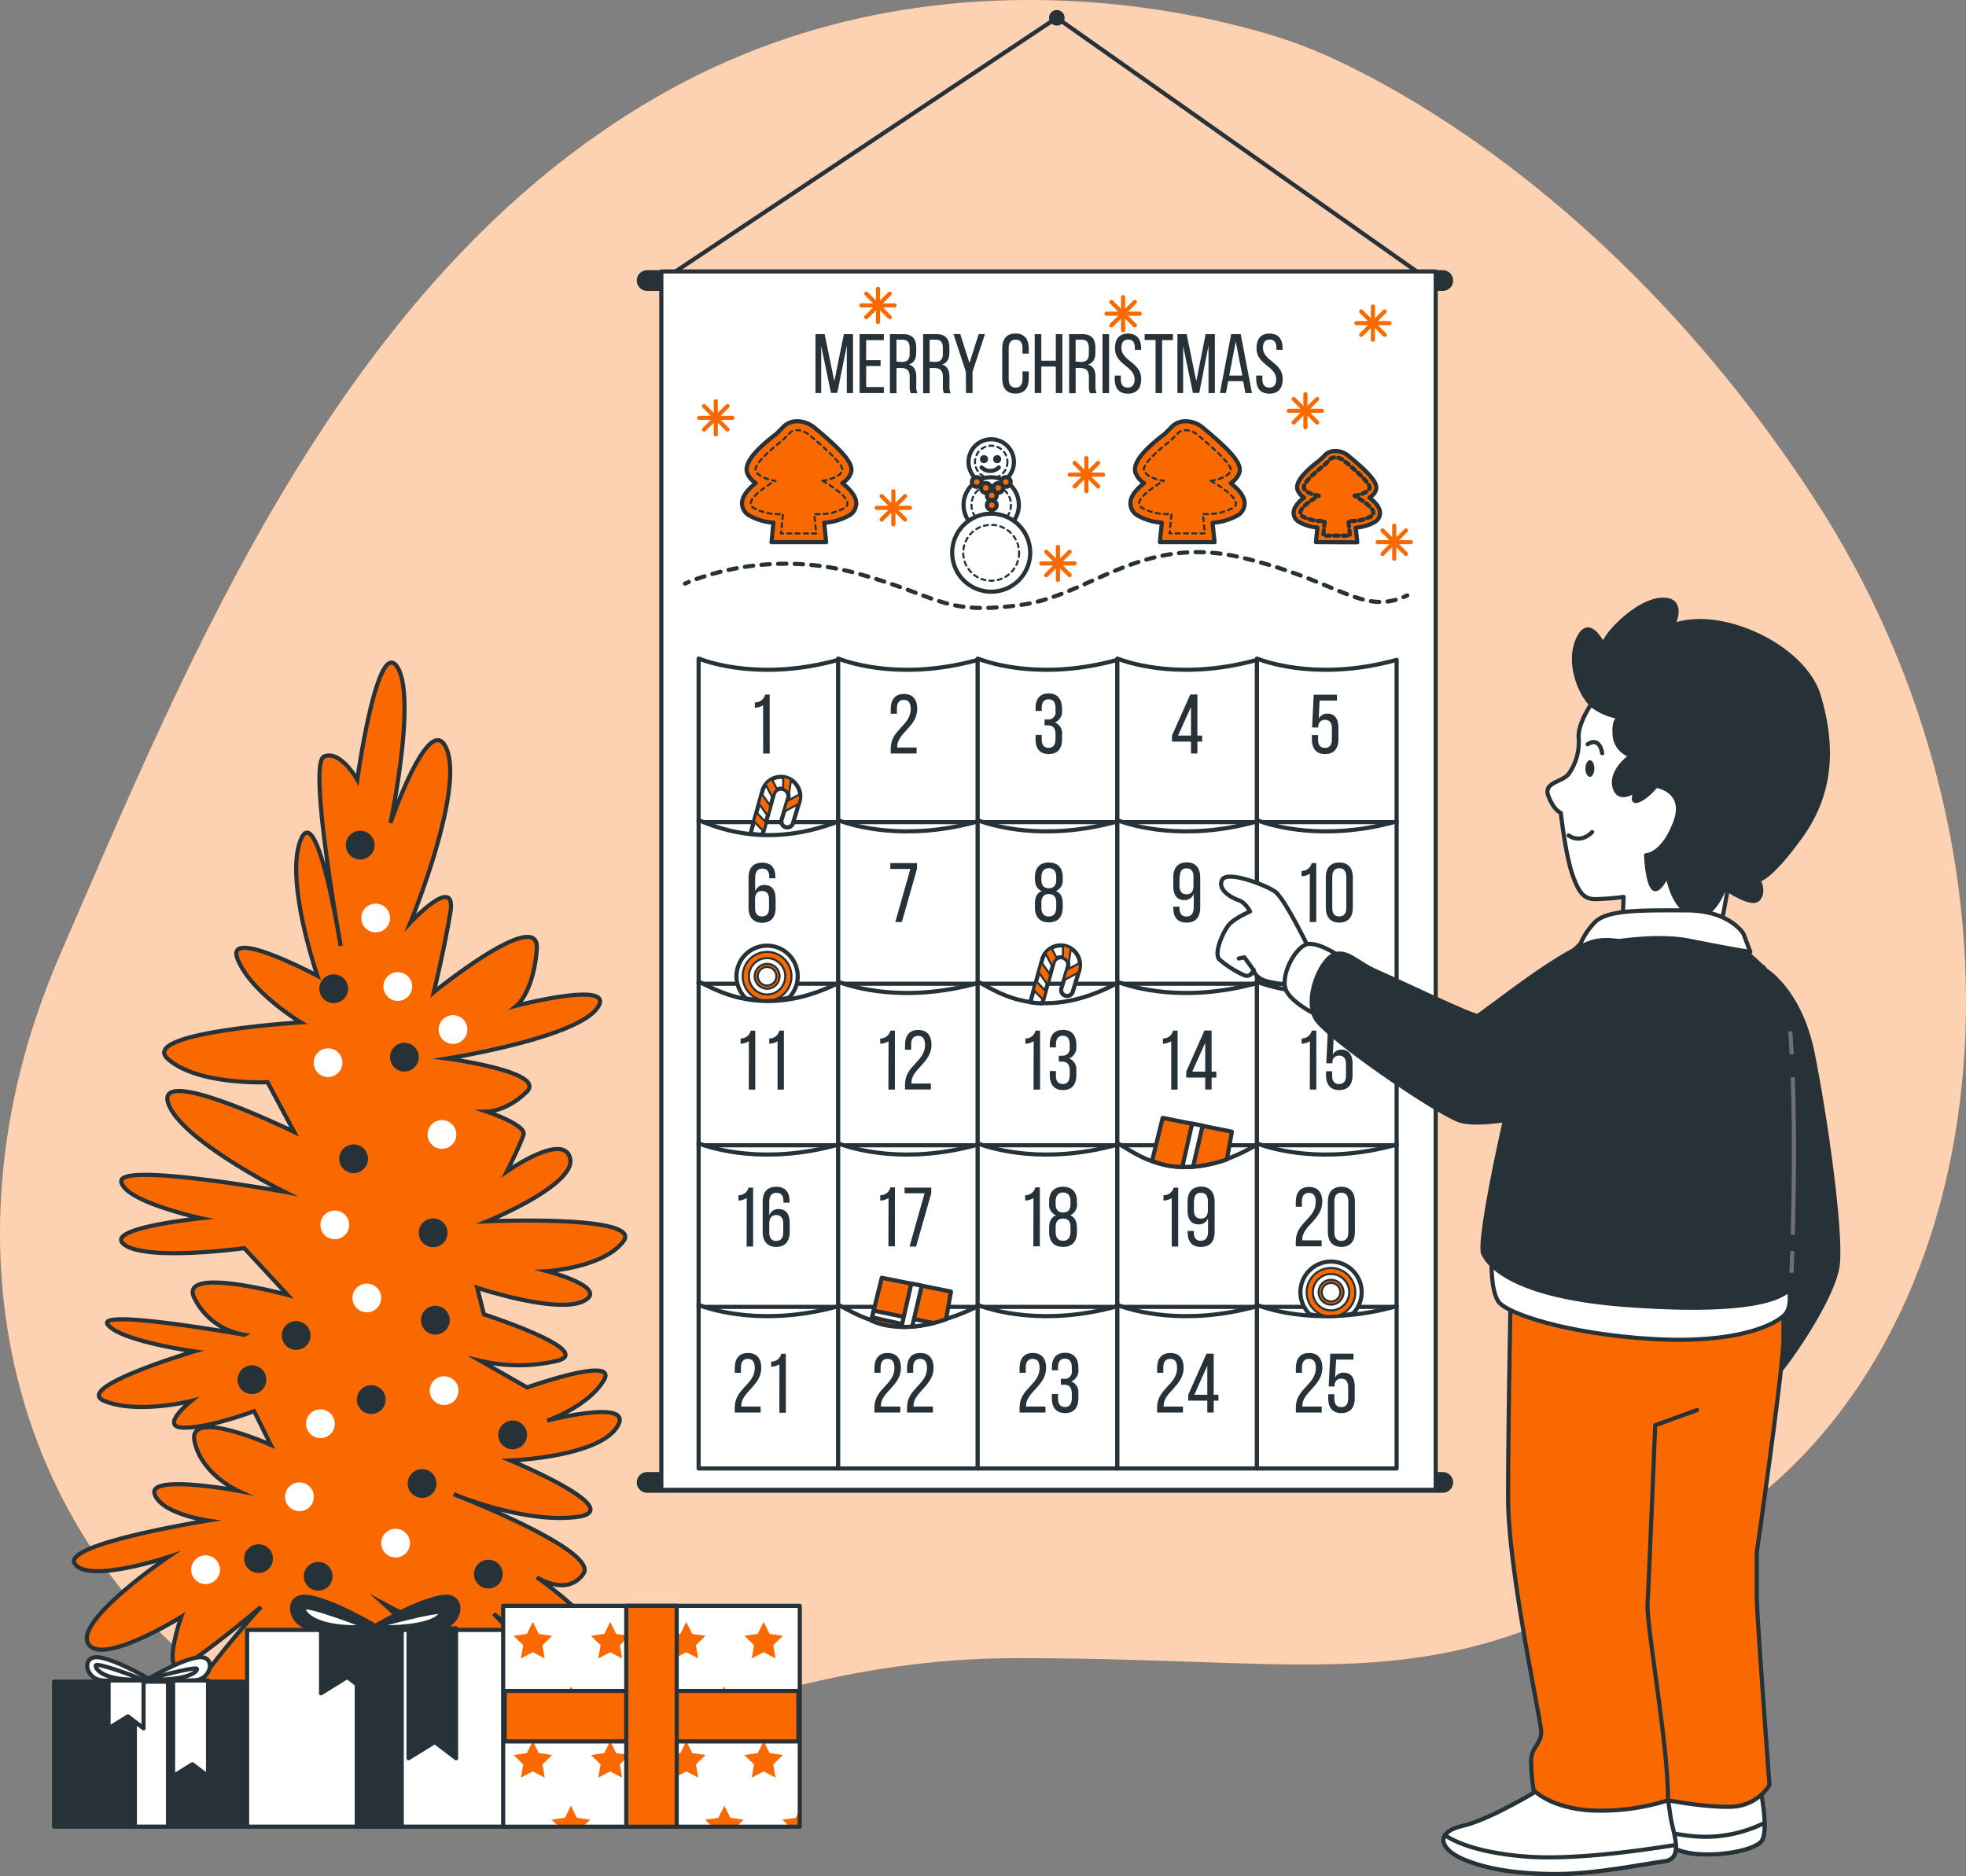 <?xml version="1.0" encoding="UTF-8" standalone="no"?>
<svg
   viewBox="0 0 474.453 452.834"
   version="1.1"
   id="svg524"
   sodipodi:docname="kpl-service-detail-animations.svg"
   width="474.453"
   height="452.834"
   inkscape:version="1.1 (c68e22c387, 2021-05-23)"
   xmlns:inkscape="http://www.inkscape.org/namespaces/inkscape"
   xmlns:sodipodi="http://sodipodi.sourceforge.net/DTD/sodipodi-0.dtd"
   xmlns="http://www.w3.org/2000/svg"
   xmlns:svg="http://www.w3.org/2000/svg">
  <rect x="0" y="0" width="474.453" height="452.834" fill="#808080" stroke="none"/>
  <defs
     id="defs528" />
  <sodipodi:namedview
     id="namedview526"
     pagecolor="#ffffff"
     bordercolor="#666666"
     borderopacity="1.0"
     inkscape:pageshadow="2"
     inkscape:pageopacity="0.0"
     inkscape:pagecheckerboard="0"
     showgrid="false"
     inkscape:zoom="1.244"
     inkscape:cx="239.14791"
     inkscape:cy="224.27653"
     inkscape:window-width="1368"
     inkscape:window-height="850"
     inkscape:window-x="-6"
     inkscape:window-y="-6"
     inkscape:window-maximized="1"
     inkscape:current-layer="svg524" />
  <g
     id="freepik--background-simple--inject-2"
     transform="translate(-10.352,-25.346)">
    <path
       d="m 323.83,36.06 c 0,0 -79.34,-31.17 -155.22,12.82 C 92.73,92.87 56.28,183.38 24.83,255.82 -6.62,328.26 14.63,403.43 74.41,439.1 c 59.78,35.67 98.47,-13.38 181,-13.52 82.53,-0.14 105.06,12.73 172.29,-33.76 67.23,-46.49 76.55,-160.45 20.22,-246.54 C 391.59,59.19 323.83,36.06 323.83,36.06 Z"
       style="fill:#f96900"
       id="path2" />
    <path
       d="m 323.83,36.06 c 0,0 -79.34,-31.17 -155.22,12.82 C 92.73,92.87 56.28,183.38 24.83,255.82 -6.62,328.26 14.63,403.43 74.41,439.1 c 59.78,35.67 98.47,-13.38 181,-13.52 82.53,-0.14 105.06,12.73 172.29,-33.76 67.23,-46.49 76.55,-160.45 20.22,-246.54 C 391.59,59.19 323.83,36.06 323.83,36.06 Z"
       style="opacity:0.7;fill:#ffffff"
       id="path4" />
  </g>
  <g
     id="freepik--Tree--inject-2"
     transform="translate(-10.352,-25.346)">
    <path
       d="m 99,426.89 c 0,0 -8,7.21 -17.64,8 -9.64,0.79 -2.41,-13.64 -2.41,-13.64 0,0 -15.24,24.87 -24.06,23.26 -8.82,-1.61 18.44,-31.28 18.44,-31.28 0,0 -10.42,8.82 -17.64,13.64 -7.22,4.82 -1.61,-11.23 -1.61,-11.23 0,0 -19.25,12 -22.46,6.41 -3.21,-5.59 19.26,-20.85 19.26,-20.85 0,0 -19.26,6.41 -22.46,1.6 -3.2,-4.81 32.08,-10.43 32.08,-10.43 0,0 -11.23,-1.6 -12.83,-6.41 -1.6,-4.81 20.05,-0.8 20.05,-0.8 0,0 -8.82,-4 -10.43,-12 -1.61,-8 18.39,0.93 18.39,0.93 l -4,-8.14 c 0,0 -10.43,4 -16.84,4 -6.41,0 1.6,-6.42 1.6,-6.42 0,0 -12.83,3.21 -20.85,0 -8.02,-3.21 21.65,-12 21.65,-12 0,0 -17.64,-2.41 -20.85,-6.42 -3.21,-4.01 32.88,2.41 32.88,2.41 a 16.27,16.27 0 0 1 -12,-8.83 c -4,-8 22.46,-0.8 22.46,-0.8 L 69.3,326.62 c 0,0 -23.26,3.21 -28.87,-0.8 -5.61,-4.01 18.45,-6.42 18.45,-6.42 0,0 -18.45,-4 -19.25,-8.82 -0.8,-4.82 39.3,2.42 39.3,2.42 0,0 -25.67,-12.84 -28.07,-21.66 -2.4,-8.82 30.48,7.22 30.48,7.22 l -6.42,-12 c 0,0 -16.85,0.8 -24.06,-5.62 -7.21,-6.42 32.08,-8.82 32.08,-8.82 0,0 -12,-7.22 -15.24,-15.24 -3.24,-8.02 19.25,4 19.25,4 0,0 -8,-23.26 -4,-32.89 4,-9.63 9.62,25.67 9.62,25.67 0,0 -8,-44.12 -4,-45.72 4,-1.6 8,5.62 8,5.62 0,0 4.81,-34.5 9.62,-27.28 4.81,7.22 -1.6,37.7 -1.6,37.7 0,0 9.62,-28.07 13.63,-17.64 4.01,10.43 -8.81,41.66 -8.81,41.66 0,0 11.23,-12 9.62,-2.41 -1.61,9.59 -4,19.25 -4,19.25 0,0 25.67,-20.85 24.87,-10.43 -0.8,10.42 -4.81,13.64 -4.81,13.64 0,0 24.86,-6.42 19.25,0.8 -5.61,7.22 -36.1,12 -36.1,12 0,0 24.07,3.21 19.25,8 -4.82,4.79 -9.62,4.82 -9.62,4.82 0,0 9.62,3.2 8.82,5.61 -0.8,2.41 -4,8.82 -4,8.82 0,0 13.64,-9.62 15.24,-3.2 1.6,6.42 -20,15.24 -20,15.24 0,0 37.7,-1.61 32.88,4.81 -4.82,6.42 -18.44,7.22 -18.44,7.22 0,0 15.24,4 8.82,7.22 -6.42,3.22 -25.67,-3.21 -25.67,-3.21 l 1.61,6.41 c 0,0 27.27,8.83 17.64,11.23 a 40.49,40.49 0 0 1 -18.45,0 l 11.23,6.42 c 0,0 22.46,-8 18.45,-1.6 -4.01,6.4 -13.63,9.62 -13.63,9.62 0,0 21.65,-5.61 16.84,1.61 -4.81,7.22 -25.67,8 -25.67,8 0,0 28.88,12 16,13.63 -12.88,1.63 -29.7,-5.5 -29.7,-5.5 0,0 35.29,13.63 31.28,19.25 -4.01,5.62 -11.23,0.8 -11.23,0.8 0,0 20.85,14.44 14.44,19.25 -6.41,4.81 -24.87,-10.43 -24.87,-10.43 0,0 8.82,8 2.41,8.83 -6.41,0.83 -28.87,-11.25 -28.87,-11.25 0,0 15.24,13.63 8.83,13.63 -6.41,0 -15.24,-5.61 -15.24,-5.61 z"
       style="fill:#f96900;stroke:#263238;stroke-miterlimit:10"
       id="path7" />
    <path
       d="m 93,281.85 a 3.47,3.47 0 1 1 -3.47,-3.47 3.46,3.46 0 0 1 3.47,3.47 z"
       style="fill:#ffffff"
       id="path9" />
    <path
       d="m 104.48,246.92 a 3.47,3.47 0 1 1 -3.46,-3.46 3.46,3.46 0 0 1 3.46,3.46 z"
       style="fill:#ffffff"
       id="path11" />
    <path
       d="m 109.82,263.45 a 3.47,3.47 0 1 1 -3.47,-3.46 3.47,3.47 0 0 1 3.47,3.46 z"
       style="fill:#ffffff"
       id="path13" />
    <path
       d="m 120.48,299.18 a 3.47,3.47 0 1 1 -3.47,-3.47 3.46,3.46 0 0 1 3.47,3.47 z"
       style="fill:#ffffff"
       id="path15" />
    <path
       d="m 102.35,338.64 a 3.47,3.47 0 1 1 -3.47,-3.47 3.46,3.46 0 0 1 3.47,3.47 z"
       style="fill:#ffffff"
       id="path17" />
    <path
       d="m 123.15,273.85 a 3.47,3.47 0 1 1 -3.47,-3.47 3.48,3.48 0 0 1 3.47,3.47 z"
       style="fill:#ffffff"
       id="path19" />
    <path
       d="m 94.62,321 a 3.47,3.47 0 1 1 -3.47,-3.47 3.47,3.47 0 0 1 3.47,3.47 z"
       style="fill:#ffffff"
       id="path21" />
    <path
       d="M 121,361 A 3.47,3.47 0 1 1 117.54,357.54 3.46,3.46 0 0 1 121,361 Z"
       style="fill:#ffffff"
       id="path23" />
    <path
       d="m 86.09,386.63 a 3.47,3.47 0 1 1 -3.47,-3.47 3.46,3.46 0 0 1 3.47,3.47 z"
       style="fill:#ffffff"
       id="path25" />
    <path
       d="m 91.15,369 a 3.47,3.47 0 1 1 -3.46,-3.47 3.47,3.47 0 0 1 3.46,3.47 z"
       style="fill:#ffffff"
       id="path27" />
    <path
       d="m 63.43,404.22 a 3.47,3.47 0 1 1 -3.43,-3.46 3.47,3.47 0 0 1 3.43,3.46 z"
       style="fill:#ffffff"
       id="path29" />
    <circle
       cx="105.82"
       cy="397.82"
       r="3.47"
       style="fill:#ffffff"
       id="circle31" />
    <circle
       cx="95.69"
       cy="305.04"
       r="3.47"
       style="fill:#263238"
       id="circle33" />
    <path
       d="m 111.42,280.52 a 3.47,3.47 0 1 1 -3.47,-3.47 3.47,3.47 0 0 1 3.47,3.47 z"
       style="fill:#263238"
       id="path35" />
    <path
       d="m 118.35,322.91 a 3.47,3.47 0 1 1 -3.47,-3.47 3.46,3.46 0 0 1 3.47,3.47 z"
       style="fill:#263238"
       id="path37" />
    <path
       d="m 100.75,229.33 a 3.47,3.47 0 1 1 -3.46,-3.47 3.46,3.46 0 0 1 3.46,3.47 z"
       style="fill:#263238"
       id="path39" />
    <path
       d="m 118.88,344 a 3.47,3.47 0 1 1 -3.47,-3.47 3.46,3.46 0 0 1 3.47,3.47 z"
       style="fill:#263238"
       id="path41" />
    <path
       d="m 115.68,383.43 a 3.47,3.47 0 1 1 -3.46,-3.47 3.46,3.46 0 0 1 3.46,3.47 z"
       style="fill:#263238"
       id="path43" />
    <path
       d="m 103.42,363.16 a 3.47,3.47 0 1 1 -3.42,-3.46 3.47,3.47 0 0 1 3.42,3.46 z"
       style="fill:#263238"
       id="path45" />
    <circle
       cx="87.15"
       cy="405.82"
       r="3.47"
       style="fill:#263238"
       id="circle47" />
    <path
       d="m 137.54,371.7 a 3.47,3.47 0 1 1 -3.46,-3.47 3.46,3.46 0 0 1 3.46,3.47 z"
       style="fill:#263238"
       id="path49" />
    <path
       d="m 74.62,358.37 a 3.47,3.47 0 1 1 -3.46,-3.47 3.46,3.46 0 0 1 3.46,3.47 z"
       style="fill:#263238"
       id="path51" />
    <path
       d="m 76.22,401.56 a 3.47,3.47 0 1 1 -3.46,-3.47 3.46,3.46 0 0 1 3.46,3.47 z"
       style="fill:#263238"
       id="path53" />
    <path
       d="m 131.68,405.29 a 3.47,3.47 0 1 1 -3.47,-3.47 3.46,3.46 0 0 1 3.47,3.47 z"
       style="fill:#263238"
       id="path55" />
    <path
       d="m 94.35,264 a 3.47,3.47 0 1 1 -3.46,-3.47 3.46,3.46 0 0 1 3.46,3.47 z"
       style="fill:#263238"
       id="path57" />
    <path
       d="m 85.29,347.7 a 3.47,3.47 0 1 1 -3.47,-3.47 3.47,3.47 0 0 1 3.47,3.47 z"
       style="fill:#263238"
       id="path59" />
    <rect
       x="23.4"
       y="431.25"
       width="47"
       height="35"
       style="fill:#263238;stroke:#263238;stroke-linecap:round;stroke-linejoin:round"
       id="rect61" />
    <rect
       x="42.9"
       y="431.25"
       width="8"
       height="35"
       style="fill:#ffffff;stroke:#263238;stroke-linecap:round;stroke-linejoin:round"
       id="rect63" />
    <path
       d="m 46.56,430.74 c 0,0 -7.79,-4.67 -12.23,-5.34 -4.44,-0.67 -3.55,5.21 0.69,5.55 3.78,0.31 7.75,-0.14 11.54,-0.21 z"
       style="fill:#ffffff;stroke:#263238;stroke-linecap:round;stroke-linejoin:round"
       id="path65" />
    <path
       d="m 45.84,430.74 c 0,0 7.78,-4.67 12.23,-5.34 4.45,-0.67 3.55,5.21 -0.7,5.55 -3.77,0.31 -7.74,-0.14 -11.53,-0.21 z"
       style="fill:#ffffff;stroke:#263238;stroke-linecap:round;stroke-linejoin:round"
       id="path67" />
    <path
       d="m 44.78,430.74 c 0,0 -11.34,-4.45 -11.34,-3.34 0,1.11 2.44,3.78 11.34,3.34 z"
       style="fill:#ffffff;stroke:#263238;stroke-linecap:round;stroke-linejoin:round"
       id="path69" />
    <path
       d="m 45.67,430.75 c 0,0 12.23,-3.39 12.23,-2.55 0,0.84 -2.64,2.89 -12.23,2.55 z"
       style="fill:#ffffff;stroke:#263238;stroke-linecap:round;stroke-linejoin:round"
       id="path71" />
    <polygon
       points="41.22,439.63 45,442.52 45,430.96 36.55,430.96 36.55,442.52 "
       style="fill:#ffffff;stroke:#263238;stroke-linecap:round;stroke-linejoin:round"
       id="polygon73" />
    <polygon
       points="56.78,451.19 60.56,454.08 60.56,430.96 52.12,430.96 52.12,454.08 "
       style="fill:#ffffff;stroke:#263238;stroke-linecap:round;stroke-linejoin:round"
       id="polygon75" />
    <rect
       x="69.99"
       y="418.77"
       width="63.77"
       height="47.48"
       style="fill:#ffffff;stroke:#263238;stroke-linecap:round;stroke-linejoin:round"
       id="rect77" />
    <rect
       x="96.45"
       y="418.77"
       width="10.85"
       height="47.48"
       style="fill:#263238;stroke:#263238;stroke-linecap:round;stroke-linejoin:round"
       id="rect79" />
    <path
       d="m 101.4,418.07 c 0,0 -10.55,-6.34 -16.59,-7.24 -6.04,-0.9 -4.81,7.07 1,7.53 5.07,0.41 10.45,-0.19 15.59,-0.29 z"
       style="fill:#263238;stroke:#263238;stroke-linecap:round;stroke-linejoin:round"
       id="path81" />
    <path
       d="m 100.44,418.07 c 0,0 10.56,-6.34 16.56,-7.24 6,-0.9 4.81,7.07 -1,7.53 -5,0.41 -10.43,-0.19 -15.56,-0.29 z"
       style="fill:#263238;stroke:#263238;stroke-linecap:round;stroke-linejoin:round"
       id="path83" />
    <path
       d="m 99,418.07 c 0,0 -15.38,-6 -15.38,-4.53 0,1.47 3.3,5.13 15.38,4.53 z"
       style="fill:#ffffff;stroke:#263238;stroke-linecap:round;stroke-linejoin:round"
       id="path85" />
    <path
       d="m 100.2,418.08 c 0,0 16.59,-4.6 16.59,-3.45 0,1.15 -3.58,3.91 -16.59,3.45 z"
       style="fill:#ffffff;stroke:#263238;stroke-linecap:round;stroke-linejoin:round"
       id="path87" />
    <polygon
       points="94.16,430.13 99.29,434.06 99.29,418.37 87.83,418.37 87.83,434.06 "
       style="fill:#263238;stroke:#263238;stroke-linecap:round;stroke-linejoin:round"
       id="polygon89" />
    <polygon
       points="115.28,445.82 120.41,449.74 120.41,418.37 108.95,418.37 108.95,449.74 "
       style="fill:#263238;stroke:#263238;stroke-linecap:round;stroke-linejoin:round"
       id="polygon91" />
    <rect
       x="131.78"
       y="412.95"
       width="71.58"
       height="53.31"
       style="fill:#ffffff"
       id="rect93" />
    <polygon
       points="183.72,435.34 180.51,435.8 182.83,438.07 182.28,441.26 185.16,439.75 188.03,441.26 187.48,438.07 189.8,435.8 186.59,435.34 185.16,432.43 "
       style="fill:#f96900"
       id="polygon95" />
    <polygon
       points="200.96,441.26 203.37,439.99 203.37,433.35 202.39,435.34 199.18,435.8 201.5,438.07 "
       style="fill:#f96900"
       id="polygon97" />
    <polygon
       points="193.21,419.73 190,420.19 192.32,422.46 191.77,425.65 194.64,424.15 197.52,425.65 196.97,422.46 199.29,420.19 196.08,419.73 194.64,416.82 "
       style="fill:#f96900"
       id="polygon99" />
    <polygon
       points="193.21,448.5 190,448.96 192.32,451.23 191.77,454.42 194.64,452.92 197.52,454.42 196.97,451.23 199.29,448.96 196.08,448.5 194.64,445.59 "
       style="fill:#f96900"
       id="polygon101" />
    <polygon
       points="146.69,464.11 143.48,464.57 145.21,466.25 151.04,466.25 152.77,464.57 149.56,464.11 148.13,461.2 "
       style="fill:#f96900"
       id="polygon103" />
    <polygon
       points="200.91,466.25 203.37,466.25 203.37,462.12 202.39,464.11 199.18,464.57 "
       style="fill:#f96900"
       id="polygon105" />
    <polygon
       points="165.36,464.11 162.15,464.57 163.88,466.25 169.71,466.25 171.44,464.57 168.23,464.11 166.79,461.2 "
       style="fill:#f96900"
       id="polygon107" />
    <polygon
       points="183.72,464.11 180.51,464.57 182.24,466.25 188.07,466.25 189.8,464.57 186.59,464.11 185.16,461.2 "
       style="fill:#f96900"
       id="polygon109" />
    <polygon
       points="174.54,419.73 171.33,420.19 173.65,422.46 173.1,425.65 175.97,424.15 178.85,425.65 178.3,422.46 180.62,420.19 177.41,419.73 175.97,416.82 "
       style="fill:#f96900"
       id="polygon111" />
    <polygon
       points="146.69,435.34 143.48,435.8 145.8,438.07 145.25,441.26 148.13,439.75 151,441.26 150.45,438.07 152.77,435.8 149.56,435.34 148.13,432.43 "
       style="fill:#f96900"
       id="polygon113" />
    <polygon
       points="174.54,448.5 171.33,448.96 173.65,451.23 173.1,454.42 175.97,452.92 178.85,454.42 178.3,451.23 180.62,448.96 177.41,448.5 175.97,445.59 "
       style="fill:#f96900"
       id="polygon115" />
    <polygon
       points="141.81,454.42 141.27,451.23 143.59,448.96 140.38,448.5 138.94,445.59 137.51,448.5 134.3,448.96 136.62,451.23 136.07,454.42 138.94,452.92 "
       style="fill:#f96900"
       id="polygon117" />
    <polygon
       points="137.51,419.73 134.3,420.19 136.62,422.46 136.07,425.65 138.94,424.15 141.81,425.65 141.27,422.46 143.59,420.19 140.38,419.73 138.94,416.82 "
       style="fill:#f96900"
       id="polygon119" />
    <polygon
       points="156.18,419.73 152.97,420.19 155.29,422.46 154.74,425.65 157.61,424.15 160.48,425.65 159.94,422.46 162.26,420.19 159.05,419.73 157.61,416.82 "
       style="fill:#f96900"
       id="polygon121" />
    <polygon
       points="165.36,435.34 162.15,435.8 164.47,438.07 163.92,441.26 166.79,439.75 169.66,441.26 169.12,438.07 171.44,435.8 168.23,435.34 166.79,432.43 "
       style="fill:#f96900"
       id="polygon123" />
    <polygon
       points="156.18,448.5 152.97,448.96 155.29,451.23 154.74,454.42 157.61,452.92 160.48,454.42 159.94,451.23 162.26,448.96 159.05,448.5 157.61,445.59 "
       style="fill:#f96900"
       id="polygon125" />
    <rect
       x="131.78"
       y="412.95"
       width="71.58"
       height="53.31"
       style="fill:none;stroke:#263238;stroke-linecap:round;stroke-linejoin:round"
       id="rect127" />
    <rect
       x="161.48"
       y="404.15"
       width="12.18"
       height="70.89"
       transform="rotate(90,167.58,439.6)"
       style="fill:#f96900;stroke:#263238;stroke-linecap:round;stroke-linejoin:round"
       id="rect129" />
    <rect
       x="161.48"
       y="412.95"
       width="12.18"
       height="53.31"
       style="fill:#f96900;stroke:#263238;stroke-linecap:round;stroke-linejoin:round"
       id="rect131" />
  </g>
  <g
     id="freepik--Calendar--inject-2"
     transform="translate(-10.352,-25.346)">
    <polyline
       points="173.04 91.09 265.39 29.65 352.32 90.92"
       style="fill:none;stroke:#263238;stroke-linecap:round;stroke-linejoin:round"
       id="polyline134" />
    <circle
       cx="265.39"
       cy="29.65"
       r="1.88"
       style="fill:#263238"
       id="circle136" />
    <line
       x1="166.52"
       y1="93.06"
       x2="358.54"
       y2="93.06"
       style="fill:none;stroke:#263238;stroke-width:5px;stroke-linecap:round;stroke-linejoin:round"
       id="line138" />
    <line
       x1="166.52"
       y1="383.16"
       x2="358.54"
       y2="383.16"
       style="fill:none;stroke:#263238;stroke-width:5px;stroke-linecap:round;stroke-linejoin:round"
       id="line140" />
    <rect
       x="169.95"
       y="90.87"
       width="186.88"
       height="294.09"
       style="fill:#ffffff;stroke:#263238;stroke-linecap:round;stroke-linejoin:round"
       id="rect142" />
    <path
       d="m 175.66,166.21 c 0,0 0.32,-0.15 0.92,-0.4"
       style="fill:none;stroke:#263238;stroke-linecap:round;stroke-linejoin:round"
       id="path144" />
    <path
       d="m 178.45,165.1 a 64.75,64.75 0 0 1 37.22,-1.75 c 21.71,5.72 21.78,10.67 41.14,8 16.58,-2.28 29.15,-17.14 53.15,-11.43 22.6,5.38 28.48,13.29 38.15,9.91"
       style="fill:none;stroke:#263238;stroke-linecap:round;stroke-linejoin:round;stroke-dasharray:2.009, 2.009"
       id="path146" />
    <path
       d="m 349.05,169.47 c 0.3,-0.12 0.61,-0.26 0.92,-0.4"
       style="fill:none;stroke:#263238;stroke-linecap:round;stroke-linejoin:round"
       id="path148" />
    <path
       d="m 196.54,156.21 0.47,-4.7 a 13.72,13.72 0 0 1 -5.76,-1.69 3.4,3.4 0 0 1 -1.83,-3 c 0,-1.75 1.54,-3.46 3.32,-4.87 a 5.17,5.17 0 0 1 -1.86,-2 c -0.47,-0.94 -1.72,-3.43 6.84,-9.88 l 1.38,-1.38 a 4.6,4.6 0 0 1 3.66,-1.67 6.61,6.61 0 0 1 4.13,1.54 c 8.58,7.1 9.64,9.41 8.62,11.41 a 5.23,5.23 0 0 1 -1.88,2 c 1.81,1.41 3.35,3.12 3.36,4.87 a 3.38,3.38 0 0 1 -1.85,3 14.28,14.28 0 0 1 -5.89,1.69 l 0.48,4.69 z"
       style="fill:#f96900;stroke:#263238;stroke-linecap:round;stroke-linejoin:round"
       id="path150" />
    <path
       d="m 208.83,141.4 c 0,0 3.83,-0.47 4.79,-2.35 0.66,-1.3 -4.69,-6 -8.07,-8.81 -1.44,-1.19 -3.74,-1.59 -4.86,-0.1 l -1.58,1.57 c 0,0 -7.28,5.46 -6.34,7.34 0.94,1.88 4.7,2.35 4.7,2.35 0,0 -8.47,4.7 -5.17,6.6 a 12.65,12.65 0 0 0 7,1.41 l -0.47,4.7 h 8.51 l -0.48,-4.7 A 13.13,13.13 0 0 0 214.1,148 c 3.36,-1.9 -5.27,-6.6 -5.27,-6.6 z"
       style="fill:#f96900;stroke:#263238;stroke-width:0.5px;stroke-linecap:round;stroke-linejoin:round;stroke-dasharray:1"
       id="path152" />
    <path
       d="m 290.27,156.21 0.47,-4.7 a 13.72,13.72 0 0 1 -5.76,-1.69 3.38,3.38 0 0 1 -1.83,-3 c 0,-1.75 1.53,-3.46 3.32,-4.87 a 5.12,5.12 0 0 1 -1.87,-2 c -0.47,-0.94 -1.72,-3.43 6.85,-9.88 l 1.38,-1.38 a 4.59,4.59 0 0 1 3.65,-1.67 6.63,6.63 0 0 1 4.14,1.54 c 8.58,7.1 9.63,9.41 8.61,11.41 a 5.16,5.16 0 0 1 -1.88,2 c 1.81,1.41 3.36,3.12 3.37,4.87 a 3.37,3.37 0 0 1 -1.86,3 14.24,14.24 0 0 1 -5.88,1.69 l 0.48,4.69 z"
       style="fill:#f96900;stroke:#263238;stroke-linecap:round;stroke-linejoin:round"
       id="path154" />
    <path
       d="m 302.55,141.4 c 0,0 3.84,-0.47 4.8,-2.35 0.66,-1.3 -4.69,-6 -8.08,-8.81 -1.43,-1.19 -3.74,-1.59 -4.86,-0.1 l -1.57,1.57 c 0,0 -7.29,5.46 -6.35,7.34 0.94,1.88 4.71,2.35 4.71,2.35 0,0 -8.47,4.7 -5.18,6.58 a 12.69,12.69 0 0 0 7.06,1.41 l -0.47,4.7 h 8.51 l -0.48,-4.7 a 13.14,13.14 0 0 0 7.19,-1.41 c 3.35,-1.88 -5.28,-6.58 -5.28,-6.58 z"
       style="fill:#f96900;stroke:#263238;stroke-width:0.5px;stroke-linecap:round;stroke-linejoin:round;stroke-dasharray:1"
       id="path156" />
    <path
       d="m 327.92,156.21 0.36,-3.55 a 10.46,10.46 0 0 1 -4.36,-1.29 2.52,2.52 0 0 1 -1.38,-2.24 c 0,-1.32 1.16,-2.62 2.51,-3.69 a 3.77,3.77 0 0 1 -1.41,-1.5 c -0.36,-0.71 -1.3,-2.6 5.17,-7.48 l 1.05,-1 a 3.45,3.45 0 0 1 2.76,-1.26 5,5 0 0 1 3.13,1.16 c 6.49,5.37 7.29,7.12 6.52,8.63 a 3.91,3.91 0 0 1 -1.42,1.49 c 1.37,1.07 2.54,2.37 2.55,3.69 a 2.56,2.56 0 0 1 -1.41,2.25 10.88,10.88 0 0 1 -4.45,1.28 l 0.36,3.55 z"
       style="fill:#f96900;stroke:#263238;stroke-linecap:round;stroke-linejoin:round"
       id="path158" />
    <path
       d="m 337.22,145 c 0,0 2.9,-0.35 3.62,-1.77 0.5,-1 -3.54,-4.55 -6.11,-6.67 -1.08,-0.9 -2.82,-1.2 -3.67,-0.07 l -1.19,1.19 c 0,0 -5.51,4.12 -4.8,5.55 0.71,1.43 3.55,1.77 3.55,1.77 0,0 -6.4,3.56 -3.91,5 a 9.53,9.53 0 0 0 5.34,1.07 l -0.36,3.56 h 6.44 l -0.36,-3.56 a 9.88,9.88 0 0 0 5.44,-1.07 c 2.54,-1.44 -3.99,-5 -3.99,-5 z"
       style="fill:#f96900;stroke:#263238;stroke-linecap:round;stroke-linejoin:round;stroke-dasharray:1"
       id="path160" />
    <circle
       cx="249.56"
       cy="136.85"
       r="5.48"
       style="fill:#ffffff;stroke:#263238;stroke-linecap:round;stroke-linejoin:round"
       id="circle162" />
    <circle
       cx="249.56"
       cy="136.85"
       r="3.92"
       style="fill:#ffffff;stroke:#263238;stroke-width:0.5px;stroke-linecap:round;stroke-linejoin:round;stroke-dasharray:1"
       id="circle164" />
    <path
       d="m 256.23,147.21 a 6.67,6.67 0 1 1 -6.67,-6.67 6.68,6.68 0 0 1 6.67,6.67 z"
       style="fill:#ffffff;stroke:#263238;stroke-linecap:round;stroke-linejoin:round"
       id="path166" />
    <path
       d="m 254.33,147.21 a 4.77,4.77 0 1 1 -4.77,-4.77 4.77,4.77 0 0 1 4.77,4.77 z"
       style="fill:#ffffff;stroke:#263238;stroke-width:0.5px;stroke-linecap:round;stroke-linejoin:round;stroke-dasharray:1"
       id="path168" />
    <circle
       cx="249.56"
       cy="158.77"
       r="9.42"
       transform="rotate(-22.64,249.508,158.769)"
       style="fill:#ffffff;stroke:#263238;stroke-linecap:round;stroke-linejoin:round"
       id="circle170" />
    <path
       d="m 256.29,158.77 a 6.74,6.74 0 1 1 -6.73,-6.73 6.73,6.73 0 0 1 6.73,6.73 z"
       style="fill:#ffffff;stroke:#263238;stroke-width:0.5px;stroke-linecap:round;stroke-linejoin:round;stroke-dasharray:1"
       id="path172" />
    <circle
       cx="247.82"
       cy="136.17"
       r="0.97"
       style="fill:#263238"
       id="circle174" />
    <circle
       cx="251"
       cy="136.17"
       r="0.97"
       style="fill:#263238"
       id="circle176" />
    <path
       d="m 247.24,138.18 a 3,3 0 0 0 4.15,0"
       style="fill:none;stroke:#263238;stroke-linecap:round;stroke-linejoin:round"
       id="path178" />
    <path
       d="m 247.24,141.69 a 1.17,1.17 0 1 1 -1.17,-1.17 1.17,1.17 0 0 1 1.17,1.17 z"
       style="fill:#f96900;stroke:#263238;stroke-linecap:round;stroke-linejoin:round"
       id="path180" />
    <path
       d="m 254.25,141.69 a 1.17,1.17 0 0 1 -2.34,0 1.17,1.17 0 0 1 2.34,0 z"
       style="fill:#f96900;stroke:#263238;stroke-linecap:round;stroke-linejoin:round"
       id="path182" />
    <path
       d="m 252.43,143.12 a 1.17,1.17 0 1 1 -1.17,-1.17 1.17,1.17 0 0 1 1.17,1.17 z"
       style="fill:#f96900;stroke:#263238;stroke-linecap:round;stroke-linejoin:round"
       id="path184" />
    <path
       d="m 249.44,143.12 a 1.17,1.17 0 1 1 -1.16,-1.17 1.16,1.16 0 0 1 1.16,1.17 z"
       style="fill:#f96900;stroke:#263238;stroke-linecap:round;stroke-linejoin:round"
       id="path186" />
    <path
       d="m 250.87,144.94 a 1.17,1.17 0 1 1 -1.17,-1.17 1.17,1.17 0 0 1 1.17,1.17 z"
       style="fill:#f96900;stroke:#263238;stroke-linecap:round;stroke-linejoin:round"
       id="path188" />
    <path
       d="m 250.87,147.28 a 1.17,1.17 0 1 1 -1.17,-1.17 1.16,1.16 0 0 1 1.17,1.17 z"
       style="fill:#f96900;stroke:#263238;stroke-linecap:round;stroke-linejoin:round"
       id="path190" />
    <line
       x1="183.09"
       y1="122.2"
       x2="183.09"
       y2="130.2"
       style="fill:none;stroke:#f96900;stroke-linecap:round;stroke-linejoin:round"
       id="line192" />
    <line
       x1="187.09"
       y1="126.2"
       x2="179.09"
       y2="126.2"
       style="fill:none;stroke:#f96900;stroke-linecap:round;stroke-linejoin:round"
       id="line194" />
    <line
       x1="185.92"
       y1="129.03"
       x2="180.26"
       y2="123.37"
       style="fill:none;stroke:#f96900;stroke-linecap:round;stroke-linejoin:round"
       id="line196" />
    <line
       x1="185.92"
       y1="123.37"
       x2="180.26"
       y2="129.03"
       style="fill:none;stroke:#f96900;stroke-linecap:round;stroke-linejoin:round"
       id="line198" />
    <line
       x1="225.95"
       y1="143.92"
       x2="225.95"
       y2="151.92"
       style="fill:none;stroke:#f96900;stroke-linecap:round;stroke-linejoin:round"
       id="line200" />
    <line
       x1="229.95"
       y1="147.92"
       x2="221.95"
       y2="147.92"
       style="fill:none;stroke:#f96900;stroke-linecap:round;stroke-linejoin:round"
       id="line202" />
    <line
       x1="228.78"
       y1="150.75"
       x2="223.12"
       y2="145.09"
       style="fill:none;stroke:#f96900;stroke-linecap:round;stroke-linejoin:round"
       id="line204" />
    <line
       x1="228.78"
       y1="145.09"
       x2="223.12"
       y2="150.75"
       style="fill:none;stroke:#f96900;stroke-linecap:round;stroke-linejoin:round"
       id="line206" />
    <line
       x1="222.24"
       y1="95.06"
       x2="222.24"
       y2="103.06"
       style="fill:none;stroke:#f96900;stroke-linecap:round;stroke-linejoin:round"
       id="line208" />
    <line
       x1="226.24"
       y1="99.06"
       x2="218.24"
       y2="99.06"
       style="fill:none;stroke:#f96900;stroke-linecap:round;stroke-linejoin:round"
       id="line210" />
    <line
       x1="225.07"
       y1="101.89"
       x2="219.41"
       y2="96.23"
       style="fill:none;stroke:#f96900;stroke-linecap:round;stroke-linejoin:round"
       id="line212" />
    <line
       x1="225.07"
       y1="96.23"
       x2="219.41"
       y2="101.89"
       style="fill:none;stroke:#f96900;stroke-linecap:round;stroke-linejoin:round"
       id="line214" />
    <line
       x1="325.39"
       y1="120.49"
       x2="325.39"
       y2="128.49"
       style="fill:none;stroke:#f96900;stroke-linecap:round;stroke-linejoin:round"
       id="line216" />
    <line
       x1="329.39"
       y1="124.49"
       x2="321.39"
       y2="124.49"
       style="fill:none;stroke:#f96900;stroke-linecap:round;stroke-linejoin:round"
       id="line218" />
    <line
       x1="328.22"
       y1="127.32"
       x2="322.56"
       y2="121.66"
       style="fill:none;stroke:#f96900;stroke-linecap:round;stroke-linejoin:round"
       id="line220" />
    <line
       x1="328.22"
       y1="121.66"
       x2="322.56"
       y2="127.32"
       style="fill:none;stroke:#f96900;stroke-linecap:round;stroke-linejoin:round"
       id="line222" />
    <line
       x1="272.53"
       y1="135.92"
       x2="272.53"
       y2="143.92"
       style="fill:none;stroke:#f96900;stroke-linecap:round;stroke-linejoin:round"
       id="line224" />
    <line
       x1="276.53"
       y1="139.92"
       x2="268.53"
       y2="139.92"
       style="fill:none;stroke:#f96900;stroke-linecap:round;stroke-linejoin:round"
       id="line226" />
    <line
       x1="275.36"
       y1="142.75"
       x2="269.7"
       y2="137.09"
       style="fill:none;stroke:#f96900;stroke-linecap:round;stroke-linejoin:round"
       id="line228" />
    <line
       x1="275.36"
       y1="137.09"
       x2="269.7"
       y2="142.75"
       style="fill:none;stroke:#f96900;stroke-linecap:round;stroke-linejoin:round"
       id="line230" />
    <line
       x1="265.67"
       y1="157.35"
       x2="265.67"
       y2="165.35"
       style="fill:none;stroke:#f96900;stroke-linecap:round;stroke-linejoin:round"
       id="line232" />
    <line
       x1="269.67"
       y1="161.35"
       x2="261.67"
       y2="161.35"
       style="fill:none;stroke:#f96900;stroke-linecap:round;stroke-linejoin:round"
       id="line234" />
    <line
       x1="268.5"
       y1="164.18"
       x2="262.84"
       y2="158.52"
       style="fill:none;stroke:#f96900;stroke-linecap:round;stroke-linejoin:round"
       id="line236" />
    <line
       x1="268.5"
       y1="158.52"
       x2="262.84"
       y2="164.18"
       style="fill:none;stroke:#f96900;stroke-linecap:round;stroke-linejoin:round"
       id="line238" />
    <line
       x1="341.68"
       y1="99.34"
       x2="341.68"
       y2="107.34"
       style="fill:none;stroke:#f96900;stroke-linecap:round;stroke-linejoin:round"
       id="line240" />
    <line
       x1="345.68"
       y1="103.34"
       x2="337.68"
       y2="103.34"
       style="fill:none;stroke:#f96900;stroke-linecap:round;stroke-linejoin:round"
       id="line242" />
    <line
       x1="344.51"
       y1="106.17"
       x2="338.85"
       y2="100.52"
       style="fill:none;stroke:#f96900;stroke-linecap:round;stroke-linejoin:round"
       id="line244" />
    <line
       x1="344.51"
       y1="100.52"
       x2="338.85"
       y2="106.17"
       style="fill:none;stroke:#f96900;stroke-linecap:round;stroke-linejoin:round"
       id="line246" />
    <line
       x1="346.82"
       y1="152.21"
       x2="346.82"
       y2="160.21"
       style="fill:none;stroke:#f96900;stroke-linecap:round;stroke-linejoin:round"
       id="line248" />
    <line
       x1="350.82"
       y1="156.21"
       x2="342.82"
       y2="156.21"
       style="fill:none;stroke:#f96900;stroke-linecap:round;stroke-linejoin:round"
       id="line250" />
    <line
       x1="349.65"
       y1="159.04"
       x2="344"
       y2="153.38"
       style="fill:none;stroke:#f96900;stroke-linecap:round;stroke-linejoin:round"
       id="line252" />
    <line
       x1="349.65"
       y1="153.38"
       x2="344"
       y2="159.04"
       style="fill:none;stroke:#f96900;stroke-linecap:round;stroke-linejoin:round"
       id="line254" />
    <line
       x1="281.39"
       y1="97.06"
       x2="281.39"
       y2="105.06"
       style="fill:none;stroke:#f96900;stroke-linecap:round;stroke-linejoin:round"
       id="line256" />
    <line
       x1="285.39"
       y1="101.06"
       x2="277.39"
       y2="101.06"
       style="fill:none;stroke:#f96900;stroke-linecap:round;stroke-linejoin:round"
       id="line258" />
    <line
       x1="284.22"
       y1="103.89"
       x2="278.56"
       y2="98.23"
       style="fill:none;stroke:#f96900;stroke-linecap:round;stroke-linejoin:round"
       id="line260" />
    <line
       x1="284.22"
       y1="98.23"
       x2="278.56"
       y2="103.89"
       style="fill:none;stroke:#f96900;stroke-linecap:round;stroke-linejoin:round"
       id="line262" />
    <path
       d="m 212.66,184.62 c -17.66,4.89 -30.28,1 -33.71,-0.31 v 39.48 h 33.71 z"
       style="fill:#ffffff;stroke:#263238;stroke-linecap:round;stroke-linejoin:round"
       id="path264" />
    <path
       d="m 246.34,184.62 c -17.66,4.89 -30.28,1 -33.71,-0.31 v 39.48 h 33.71 z"
       style="fill:#ffffff;stroke:#263238;stroke-linecap:round;stroke-linejoin:round"
       id="path266" />
    <path
       d="m 280,184.62 c -17.66,4.89 -30.28,1 -33.71,-0.31 v 39.48 H 280 Z"
       style="fill:#ffffff;stroke:#263238;stroke-linecap:round;stroke-linejoin:round"
       id="path268" />
    <path
       d="m 313.71,184.62 c -17.66,4.89 -30.28,1 -33.71,-0.31 v 39.48 h 33.71 z"
       style="fill:#ffffff;stroke:#263238;stroke-linecap:round;stroke-linejoin:round"
       id="path270" />
    <path
       d="m 347.4,184.62 c -17.66,4.89 -30.28,1 -33.71,-0.31 v 39.48 h 33.71 z"
       style="fill:#ffffff;stroke:#263238;stroke-linecap:round;stroke-linejoin:round"
       id="path272" />
    <path
       d="m 212.66,223.62 c -17.88,6.93 -30.28,1 -33.71,-0.3 v 39.47 h 33.71 z"
       style="fill:#ffffff;stroke:#263238;stroke-linecap:round;stroke-linejoin:round"
       id="path274" />
    <path
       d="m 246.34,223.62 c -17.66,4.89 -30.28,1 -33.71,-0.3 v 39.47 h 33.71 z"
       style="fill:#ffffff;stroke:#263238;stroke-linecap:round;stroke-linejoin:round"
       id="path276" />
    <path
       d="m 280,223.62 c -17.66,4.89 -30.28,1 -33.71,-0.3 v 39.47 H 280 Z"
       style="fill:#ffffff;stroke:#263238;stroke-linecap:round;stroke-linejoin:round"
       id="path278" />
    <path
       d="m 313.71,223.62 c -17.66,4.89 -30.28,1 -33.71,-0.3 v 39.47 h 33.71 z"
       style="fill:#ffffff;stroke:#263238;stroke-linecap:round;stroke-linejoin:round"
       id="path280" />
    <path
       d="m 347.4,223.62 c -17.66,4.89 -30.28,1 -33.71,-0.3 v 39.47 h 33.71 z"
       style="fill:#ffffff;stroke:#263238;stroke-linecap:round;stroke-linejoin:round"
       id="path282" />
    <path
       d="m 212.66,262.63 c -18.74,9.27 -30.28,1 -33.71,-0.31 v 39.47 h 33.71 z"
       style="fill:#ffffff;stroke:#263238;stroke-linecap:round;stroke-linejoin:round"
       id="path284" />
    <path
       d="m 246.34,262.63 c -17.66,4.89 -30.28,1 -33.71,-0.31 v 39.47 h 33.71 z"
       style="fill:#ffffff;stroke:#263238;stroke-linecap:round;stroke-linejoin:round"
       id="path286" />
    <path
       d="m 280,262.63 c -19.54,10.44 -30.28,1 -33.71,-0.31 v 39.47 H 280 Z"
       style="fill:#ffffff;stroke:#263238;stroke-linecap:round;stroke-linejoin:round"
       id="path288" />
    <path
       d="m 313.71,262.63 c -17.66,4.89 -30.28,1 -33.71,-0.31 v 39.47 h 33.71 z"
       style="fill:#ffffff;stroke:#263238;stroke-linecap:round;stroke-linejoin:round"
       id="path290" />
    <path
       d="m 347.4,262.63 c -17.66,4.89 -30.28,1 -33.71,-0.31 v 39.47 h 33.71 z"
       style="fill:#ffffff;stroke:#263238;stroke-linecap:round;stroke-linejoin:round"
       id="path292" />
    <path
       d="m 212.66,301.63 c -17.66,4.89 -30.28,1 -33.71,-0.3 v 39.47 h 33.71 z"
       style="fill:#ffffff;stroke:#263238;stroke-linecap:round;stroke-linejoin:round"
       id="path294" />
    <path
       d="m 246.34,301.63 c -17.66,4.89 -30.28,1 -33.71,-0.3 v 39.47 h 33.71 z"
       style="fill:#ffffff;stroke:#263238;stroke-linecap:round;stroke-linejoin:round"
       id="path296" />
    <path
       d="m 280,301.63 c -17.66,4.89 -30.28,1 -33.71,-0.3 V 340.8 H 280 Z"
       style="fill:#ffffff;stroke:#263238;stroke-linecap:round;stroke-linejoin:round"
       id="path298" />
    <path
       d="m 313.71,301.63 c -19.91,11.67 -30.28,1 -33.71,-0.3 v 39.47 h 33.71 z"
       style="fill:#ffffff;stroke:#263238;stroke-linecap:round;stroke-linejoin:round"
       id="path300" />
    <path
       d="m 347.4,301.63 c -17.66,4.89 -30.28,1 -33.71,-0.3 v 39.47 h 33.71 z"
       style="fill:#ffffff;stroke:#263238;stroke-linecap:round;stroke-linejoin:round"
       id="path302" />
    <path
       d="m 212.66,340.63 c -17.66,4.9 -30.28,1 -33.71,-0.3 v 39.47 h 33.71 z"
       style="fill:#ffffff;stroke:#263238;stroke-linecap:round;stroke-linejoin:round"
       id="path304" />
    <path
       d="m 246.34,340.63 c -20,9.94 -30.28,1 -33.71,-0.3 v 39.47 h 33.71 z"
       style="fill:#ffffff;stroke:#263238;stroke-linecap:round;stroke-linejoin:round"
       id="path306" />
    <path
       d="m 280,340.63 c -17.66,4.9 -30.28,1 -33.71,-0.3 V 379.8 H 280 Z"
       style="fill:#ffffff;stroke:#263238;stroke-linecap:round;stroke-linejoin:round"
       id="path308" />
    <path
       d="m 313.71,340.63 c -17.66,4.9 -30.28,1 -33.71,-0.3 v 39.47 h 33.71 z"
       style="fill:#ffffff;stroke:#263238;stroke-linecap:round;stroke-linejoin:round"
       id="path310" />
    <path
       d="m 347.4,340.63 c -17.66,4.9 -30.28,1 -33.71,-0.3 v 39.47 h 33.71 z"
       style="fill:#ffffff;stroke:#263238;stroke-linecap:round;stroke-linejoin:round"
       id="path312" />
    <path
       d="m 270.24,255.69 a 4.64,4.64 0 0 0 -8.38,1.26 l -2.86,10.3 a 17.76,17.76 0 0 0 2.89,0.27 l 2.73,-9.81 a 1.78,1.78 0 0 1 2,-1.28 1.77,1.77 0 0 1 1.45,2.28 l -1.57,5.19 a 1.431,1.431 0 1 0 2.74,0.83 l 1.57,-5.19 a 4.63,4.63 0 0 0 -0.57,-3.85 z"
       style="fill:#ffffff;stroke:#263238;stroke-linecap:round;stroke-linejoin:round"
       id="path314" />
    <path
       d="m 266.87,256.5 a 1.75,1.75 0 0 1 1,0.73 1.79,1.79 0 0 1 0.26,1.21 l 0.68,-4.19 a 4.89,4.89 0 0 0 -1.79,-0.66 h -0.13 z"
       style="fill:#f96900;stroke:#263238;stroke-width:0.5px;stroke-linecap:round;stroke-linejoin:round"
       id="path316" />
    <polygon
       points="262.71,264.57 260.41,262.17 259.81,264.3 262.12,266.71 "
       style="fill:#f96900;stroke:#263238;stroke-width:0.5px;stroke-linecap:round;stroke-linejoin:round"
       id="polygon318" />
    <polygon
       points="263.8,260.65 261.67,257.62 261.01,260 263.14,263.03 "
       style="fill:#f96900;stroke:#263238;stroke-width:0.5px;stroke-linecap:round;stroke-linejoin:round"
       id="polygon320" />
    <path
       d="m 262.63,255.4 1.71,3.31 0.28,-1 a 1.79,1.79 0 0 1 0.81,-1 l -1.3,-2.53 a 4.58,4.58 0 0 0 -1.5,1.22 z"
       style="fill:#f96900;stroke:#263238;stroke-width:0.5px;stroke-linecap:round;stroke-linejoin:round"
       id="path322" />
    <path
       d="m 270.77,259.54 a 4.63,4.63 0 0 0 0.18,-1.77 l -3.14,1.67 -0.81,2.56 3.57,-1.89 z"
       style="fill:#f96900;stroke:#263238;stroke-width:0.5px;stroke-linecap:round;stroke-linejoin:round"
       id="path324" />
    <path
       d="m 202.72,215 a 4.64,4.64 0 0 0 -8.38,1.25 l -2.86,10.31 a 16.77,16.77 0 0 0 2.89,0.26 l 2.73,-9.8 a 1.79,1.79 0 0 1 2,-1.29 1.76,1.76 0 0 1 1.25,0.81 1.7,1.7 0 0 1 0.2,1.47 l -1.57,5.2 a 1.431,1.431 0 0 0 2.74,0.83 l 1.57,-5.2 A 4.6,4.6 0 0 0 202.72,215 Z"
       style="fill:#ffffff;stroke:#263238;stroke-linecap:round;stroke-linejoin:round"
       id="path326" />
    <path
       d="m 199.35,215.77 a 1.77,1.77 0 0 1 1,0.74 1.7,1.7 0 0 1 0.26,1.2 l 0.68,-4.19 a 4.7,4.7 0 0 0 -1.79,-0.65 h -0.13 z"
       style="fill:#f96900;stroke:#263238;stroke-width:0.5px;stroke-linecap:round;stroke-linejoin:round"
       id="path328" />
    <polygon
       points="195.19,223.84 192.89,221.44 192.29,223.58 194.6,225.98 "
       style="fill:#f96900;stroke:#263238;stroke-width:0.5px;stroke-linecap:round;stroke-linejoin:round"
       id="polygon330" />
    <polygon
       points="196.28,219.92 194.15,216.9 193.49,219.27 195.62,222.3 "
       style="fill:#f96900;stroke:#263238;stroke-width:0.5px;stroke-linecap:round;stroke-linejoin:round"
       id="polygon332" />
    <path
       d="m 195.11,214.67 1.71,3.31 0.28,-1 a 1.73,1.73 0 0 1 0.81,-1.05 l -1.3,-2.54 a 4.71,4.71 0 0 0 -1.5,1.28 z"
       style="fill:#f96900;stroke:#263238;stroke-width:0.5px;stroke-linecap:round;stroke-linejoin:round"
       id="path334" />
    <path
       d="m 203.25,218.81 a 4.63,4.63 0 0 0 0.18,-1.77 l -3.14,1.67 -0.78,2.58 3.57,-1.9 z"
       style="fill:#f96900;stroke:#263238;stroke-width:0.5px;stroke-linecap:round;stroke-linejoin:round"
       id="path336" />
    <path
       d="m 190.37,266.34 a 27.43,27.43 0 0 0 10.39,-0.18 7.39,7.39 0 1 0 -10.39,0.18 z"
       style="fill:#ffffff;stroke:#263238;stroke-linecap:round;stroke-linejoin:round"
       id="path338" />
    <path
       d="m 194.17,266.74 c 0.9,0 1.87,0 2.92,-0.08 a 5.89,5.89 0 1 0 -2.92,0.08 z"
       style="fill:#f96900;stroke:#263238;stroke-width:0.5px;stroke-linecap:round;stroke-linejoin:round"
       id="path340" />
    <circle
       cx="195.47"
       cy="261"
       r="4.39"
       style="fill:#ffffff;stroke:#263238;stroke-width:0.5px;stroke-linecap:round;stroke-linejoin:round"
       id="circle342" />
    <path
       d="m 198.48,261 a 3,3 0 1 1 -3,-3 3,3 0 0 1 3,3 z"
       style="fill:#f96900;stroke:#263238;stroke-width:0.5px;stroke-linecap:round;stroke-linejoin:round"
       id="path344" />
    <path
       d="m 197.71,261 a 2.24,2.24 0 1 1 -2.24,-2.25 2.24,2.24 0 0 1 2.24,2.25 z"
       style="fill:#ffffff;stroke:#263238;stroke-width:0.5px;stroke-linecap:round;stroke-linejoin:round"
       id="path346" />
    <path
       d="m 326.47,342.6 a 27.27,27.27 0 0 0 10.39,-0.19 7.39,7.39 0 1 0 -10.39,0.19 z"
       style="fill:#ffffff;stroke:#263238;stroke-linecap:round;stroke-linejoin:round"
       id="path348" />
    <path
       d="m 330.27,343 a 27,27 0 0 0 2.92,-0.09 5.87,5.87 0 1 0 -2.92,0.09 z"
       style="fill:#f96900;stroke:#263238;stroke-width:0.5px;stroke-linecap:round;stroke-linejoin:round"
       id="path350" />
    <circle
       cx="331.57"
       cy="337.25"
       r="4.39"
       style="fill:#ffffff;stroke:#263238;stroke-width:0.5px;stroke-linecap:round;stroke-linejoin:round"
       id="circle352" />
    <path
       d="m 334.58,337.25 a 3,3 0 1 1 -3,-3 3,3 0 0 1 3,3 z"
       style="fill:#f96900;stroke:#263238;stroke-width:0.5px;stroke-linecap:round;stroke-linejoin:round"
       id="path354" />
    <path
       d="m 333.81,337.25 a 2.24,2.24 0 1 1 -2.24,-2.24 2.24,2.24 0 0 1 2.24,2.24 z"
       style="fill:#ffffff;stroke:#263238;stroke-width:0.5px;stroke-linecap:round;stroke-linejoin:round"
       id="path356" />
    <path
       d="m 288.39,305.52 2.55,-10.35 16.7,3.34 -1.2,6.68 c 0,0 -9.99,3.95 -18.05,0.33 z"
       style="fill:#f96900;stroke:#263238;stroke-linecap:round;stroke-linejoin:round"
       id="path358" />
    <path
       d="m 295.69,307 a 24.47,24.47 0 0 0 2.59,-0.08 l 2.3,-9.86 -2.53,-0.5 z"
       style="fill:#ffffff;stroke:#263238;stroke-linecap:round;stroke-linejoin:round"
       id="path360" />
    <path
       d="m 220.6,344.11 2.55,-10.35 16.7,3.34 -1.19,6.68 c 0,0 -10,3.95 -18.06,0.33 z"
       style="fill:#f96900;stroke:#263238;stroke-linecap:round;stroke-linejoin:round"
       id="path362" />
    <path
       d="m 220.8,343.32 10,2.21 a 32.67,32.67 0 0 0 4.86,-0.83 l -14.46,-3 z"
       style="fill:#ffffff;stroke:#263238;stroke-linecap:round;stroke-linejoin:round"
       id="path364" />
    <path
       d="m 227.91,345.63 a 24.28,24.28 0 0 0 2.58,-0.08 l 2.31,-9.86 -2.53,-0.51 z"
       style="fill:#ffffff;stroke:#263238;stroke-linecap:round;stroke-linejoin:round"
       id="path366" />
    <path
       d="m 194.51,195.57 a 4.2,4.2 0 0 1 -2,0.61 v -1.3 A 2.43,2.43 0 0 0 195,193 h 1.1 v 14.23 h -1.57 z"
       style="fill:#263238"
       id="path368" />
    <path
       d="m 231.71,196.45 c 0,4.29 -4.81,5.83 -4.83,9.1 v 0.23 h 4.67 v 1.44 h -6.24 V 206 c 0,-4.59 4.82,-5.49 4.82,-9.49 0,-1.47 -0.49,-2.24 -1.67,-2.24 -1.18,0 -1.66,0.84 -1.66,2.1 v 1.26 h -1.49 v -1.16 c 0,-2.18 1,-3.62 3.19,-3.62 2.19,0 3.21,1.42 3.21,3.6 z"
       style="fill:#263238"
       id="path370" />
    <path
       d="m 266.66,196.43 v 0.36 a 2.82,2.82 0 0 1 -1.72,2.93 2.82,2.82 0 0 1 1.72,2.95 v 1.09 c 0,2.18 -1,3.6 -3.21,3.6 -2.21,0 -3.19,-1.42 -3.19,-3.6 v -1 h 1.49 v 1.08 c 0,1.28 0.52,2 1.66,2 1.14,0 1.67,-0.75 1.67,-2.2 v -1.09 c 0,-1.41 -0.59,-2.08 -1.79,-2.12 h -0.85 v -1.42 h 0.93 a 1.71,1.71 0 0 0 1.71,-2 v -0.65 c 0,-1.47 -0.51,-2.22 -1.67,-2.22 -1.16,0 -1.66,0.79 -1.66,2.08 v 0.73 h -1.49 v -0.65 c 0,-2.18 1,-3.58 3.19,-3.58 2.19,0 3.21,1.53 3.21,3.71 z"
       style="fill:#263238"
       id="path372" />
    <path
       d="m 299.32,204.35 v 2.87 h -1.55 v -2.87 h -4.59 v -1.44 l 4.41,-9.92 h 1.73 v 9.92 h 1.14 v 1.44 z m -4.68,-1.44 h 3.13 V 196 Z"
       style="fill:#263238"
       id="path374" />
    <path
       d="m 328.6,198.78 a 2.3,2.3 0 0 1 2.11,-1.18 c 1.83,0 2.64,1.35 2.64,3.38 v 2.78 c 0,2.18 -1,3.6 -3.21,3.6 -2.21,0 -3.19,-1.42 -3.19,-3.6 v -0.95 h 1.49 v 1.06 c 0,1.28 0.52,2 1.66,2 1.14,0 1.67,-0.77 1.67,-2 v -2.77 c 0,-1.28 -0.53,-2 -1.67,-2 a 1.53,1.53 0 0 0 -1.6,1.52 v 0.33 H 327 l 0.39,-7.91 H 333 v 1.42 h -4.19 z"
       style="fill:#263238"
       id="path376" />
    <path
       d="m 197.47,237.09 v 0.26 H 196 V 237 c 0,-1.28 -0.52,-2 -1.68,-2 -1.16,0 -1.73,0.77 -1.73,2.3 v 3.19 a 2.29,2.29 0 0 1 2.3,-1.52 c 1.83,0 2.64,1.32 2.64,3.37 v 2.15 c 0,2.18 -1.08,3.6 -3.25,3.6 -2.17,0 -3.28,-1.42 -3.28,-3.6 v -7.25 c 0,-2.26 1,-3.66 3.28,-3.66 2.28,0 3.19,1.33 3.19,3.51 z m -4.9,5.32 v 2.14 c 0,1.28 0.53,2 1.69,2 1.16,0 1.68,-0.77 1.68,-2 v -2.14 c 0,-1.28 -0.54,-2 -1.68,-2 -1.14,0 -1.69,0.72 -1.69,2 z"
       style="fill:#263238"
       id="path378" />
    <path
       d="m 230.05,235.09 h -4.84 v -1.42 h 6.44 v 1.38 L 228,247.9 h -1.59 z"
       style="fill:#263238"
       id="path380" />
    <path
       d="m 266.82,237.05 v 0.44 a 2.81,2.81 0 0 1 -1.63,2.93 c 1.18,0.47 1.63,1.58 1.63,3 v 1 c 0,2.2 -1.14,3.56 -3.36,3.56 -2.22,0 -3.35,-1.36 -3.35,-3.56 v -1 c 0,-1.45 0.45,-2.52 1.65,-3 -1.16,-0.45 -1.65,-1.48 -1.65,-2.93 v -0.44 c 0,-2.2 1.16,-3.52 3.35,-3.52 2.19,0 3.36,1.32 3.36,3.52 z m -5.15,0 v 0.69 c 0,1.38 0.68,2 1.79,2 1.11,0 1.79,-0.61 1.79,-2 v -0.69 c 0,-1.47 -0.67,-2.14 -1.79,-2.14 -1.12,0 -1.79,0.71 -1.79,2.18 z m 0,6.15 v 1.2 c 0,1.47 0.66,2.16 1.79,2.16 1.13,0 1.77,-0.69 1.79,-2.16 v -1.2 c 0,-1.38 -0.61,-2.05 -1.79,-2.05 -1.18,0 -1.79,0.71 -1.79,2.09 z"
       style="fill:#263238"
       id="path382" />
    <path
       d="m 300,237.11 v 7.25 c 0,2.26 -1,3.68 -3.29,3.68 -2.29,0 -3.21,-1.4 -3.21,-3.58 v -0.26 h 1.5 v 0.37 c 0,1.28 0.55,2 1.69,2 1.14,0 1.74,-0.77 1.74,-2.28 v -3.19 a 2.25,2.25 0 0 1 -2.29,1.5 c -1.83,0 -2.64,-1.3 -2.64,-3.35 v -2.17 c 0,-2.18 1.05,-3.58 3.25,-3.58 2.2,0 3.25,1.43 3.25,3.61 z m -5,-0.08 v 2.13 c 0,1.28 0.55,2.05 1.69,2.05 1.14,0 1.68,-0.77 1.68,-2.05 V 237 c 0,-1.31 -0.52,-2.06 -1.68,-2.06 -1.16,0 -1.61,0.78 -1.61,2.06 z"
       style="fill:#263238"
       id="path384" />
    <path
       d="m 326.46,236.25 a 4.16,4.16 0 0 1 -2,0.61 v -1.3 a 2.42,2.42 0 0 0 2.44,-1.89 h 1.1 v 14.23 h -1.57 z"
       style="fill:#263238"
       id="path386" />
    <path
       d="m 330.31,237.11 c 0,-2.18 1.07,-3.58 3.25,-3.58 2.18,0 3.27,1.4 3.27,3.58 v 7.33 c 0,2.18 -1.08,3.6 -3.27,3.6 -2.19,0 -3.25,-1.42 -3.25,-3.6 z m 1.56,7.44 c 0,1.28 0.55,2 1.69,2 1.14,0 1.69,-0.77 1.69,-2 V 237 c 0,-1.31 -0.53,-2.08 -1.69,-2.08 -1.16,0 -1.69,0.77 -1.69,2.08 z"
       style="fill:#263238"
       id="path388" />
    <path
       d="m 191.08,276.67 a 4.2,4.2 0 0 1 -2,0.61 V 276 a 2.42,2.42 0 0 0 2.44,-1.89 h 1.1 v 14.23 h -1.56 z"
       style="fill:#263238"
       id="path390" />
    <path
       d="m 198,276.67 a 4.2,4.2 0 0 1 -2,0.61 V 276 a 2.42,2.42 0 0 0 2.43,-1.89 h 1.1 v 14.23 H 198 Z"
       style="fill:#263238"
       id="path392" />
    <path
       d="m 224.78,276.67 a 4.16,4.16 0 0 1 -2,0.61 V 276 a 2.42,2.42 0 0 0 2.44,-1.89 h 1.1 v 14.23 h -1.57 z"
       style="fill:#263238"
       id="path394" />
    <path
       d="m 235.15,277.55 c 0,4.29 -4.82,5.83 -4.84,9.1 v 0.23 H 235 v 1.44 h -6.24 v -1.22 c 0,-4.59 4.82,-5.49 4.82,-9.49 0,-1.47 -0.49,-2.24 -1.67,-2.24 -1.18,0 -1.67,0.84 -1.67,2.1 v 1.26 h -1.48 v -1.16 c 0,-2.18 1,-3.62 3.19,-3.62 2.19,0 3.2,1.42 3.2,3.6 z"
       style="fill:#263238"
       id="path396" />
    <path
       d="m 259.81,276.67 a 4.16,4.16 0 0 1 -2,0.61 V 276 a 2.42,2.42 0 0 0 2.44,-1.89 h 1.1 v 14.23 h -1.57 z"
       style="fill:#263238"
       id="path398" />
    <path
       d="m 270.1,277.53 v 0.36 a 2.83,2.83 0 0 1 -1.73,2.93 2.83,2.83 0 0 1 1.73,2.95 v 1.09 c 0,2.18 -1,3.6 -3.21,3.6 -2.21,0 -3.19,-1.42 -3.19,-3.6 v -1 h 1.48 V 285 c 0,1.28 0.53,2 1.67,2 1.14,0 1.66,-0.75 1.66,-2.2 v -1.09 c 0,-1.41 -0.59,-2.08 -1.78,-2.12 h -0.86 v -1.42 h 0.94 a 1.7,1.7 0 0 0 1.7,-1.95 v -0.65 c 0,-1.47 -0.5,-2.22 -1.66,-2.22 -1.16,0 -1.67,0.8 -1.67,2.08 v 0.73 h -1.48 v -0.65 c 0,-2.18 1,-3.58 3.19,-3.58 2.19,0 3.21,1.42 3.21,3.6 z"
       style="fill:#263238"
       id="path400" />
    <path
       d="m 293,276.67 a 4.2,4.2 0 0 1 -2,0.61 V 276 a 2.42,2.42 0 0 0 2.44,-1.89 h 1.1 v 14.23 H 293 Z"
       style="fill:#263238"
       id="path402" />
    <path
       d="m 302.75,285.45 v 2.87 h -1.54 v -2.87 h -4.59 V 284 l 4.41,-9.92 h 1.72 V 284 h 1.14 v 1.44 z M 298.08,284 h 3.13 v -6.95 z"
       style="fill:#263238"
       id="path404" />
    <path
       d="m 326.48,276.67 a 4.16,4.16 0 0 1 -2,0.61 V 276 a 2.42,2.42 0 0 0 2.44,-1.89 h 1.1 v 14.23 h -1.57 z"
       style="fill:#263238"
       id="path406" />
    <path
       d="m 332,279.88 a 2.29,2.29 0 0 1 2.12,-1.17 c 1.83,0 2.64,1.34 2.64,3.37 v 2.78 c 0,2.18 -1,3.6 -3.21,3.6 -2.21,0 -3.19,-1.42 -3.19,-3.6 v -0.95 h 1.48 V 285 c 0,1.28 0.53,2 1.67,2 1.14,0 1.67,-0.77 1.67,-2 v -2.8 c 0,-1.28 -0.53,-2.05 -1.67,-2.05 a 1.54,1.54 0 0 0 -1.61,1.52 V 282 h -1.48 l 0.38,-7.91 h 5.61 v 1.42 h -4.18 z"
       style="fill:#263238"
       id="path408" />
    <path
       d="m 190.56,314.53 a 4.32,4.32 0 0 1 -2,0.61 v -1.3 A 2.43,2.43 0 0 0 191,312 h 1.1 v 14.22 h -1.56 z"
       style="fill:#263238"
       id="path410" />
    <path
       d="m 200.9,315.36 v 0.27 h -1.48 v -0.37 c 0,-1.28 -0.53,-2 -1.69,-2 -1.16,0 -1.73,0.74 -1.73,2.26 v 3.19 a 2.28,2.28 0 0 1 2.29,-1.52 c 1.83,0 2.64,1.32 2.64,3.37 v 2.16 c 0,2.17 -1.07,3.6 -3.25,3.6 -2.18,0 -3.27,-1.43 -3.27,-3.6 v -7.26 c 0,-2.25 1,-3.66 3.27,-3.66 2.27,0 3.22,1.39 3.22,3.56 z m -4.9,5.33 v 2.13 c 0,1.28 0.52,2.05 1.68,2.05 1.16,0 1.69,-0.77 1.69,-2.05 v -2.13 c 0,-1.28 -0.55,-2.06 -1.69,-2.06 -1.14,0 -1.68,0.78 -1.68,2.06 z"
       style="fill:#263238"
       id="path412" />
    <path
       d="m 224.78,314.53 a 4.28,4.28 0 0 1 -2,0.61 v -1.3 a 2.43,2.43 0 0 0 2.44,-1.89 h 1.1 v 14.22 h -1.57 z"
       style="fill:#263238"
       id="path414" />
    <path
       d="m 233.48,313.37 h -4.83 V 312 h 6.44 v 1.38 l -3.66,12.84 h -1.58 z"
       style="fill:#263238"
       id="path416" />
    <path
       d="m 259.76,314.53 a 4.28,4.28 0 0 1 -2,0.61 v -1.3 a 2.43,2.43 0 0 0 2.44,-1.89 h 1.1 v 14.22 h -1.57 z"
       style="fill:#263238"
       id="path418" />
    <path
       d="m 270.25,315.32 v 0.45 a 2.82,2.82 0 0 1 -1.62,2.93 c 1.17,0.46 1.62,1.58 1.62,3 v 1.06 c 0,2.2 -1.14,3.56 -3.35,3.56 -2.21,0 -3.36,-1.36 -3.36,-3.56 v -1.06 c 0,-1.44 0.45,-2.52 1.65,-3 a 2.79,2.79 0 0 1 -1.65,-2.93 v -0.45 c 0,-2.19 1.16,-3.52 3.36,-3.52 2.2,0 3.35,1.33 3.35,3.52 z m -5.14,0 v 0.69 c 0,1.38 0.67,2 1.79,2 1.12,0 1.79,-0.61 1.79,-2 v -0.69 c 0,-1.46 -0.67,-2.13 -1.79,-2.13 -1.12,0 -1.79,0.71 -1.79,2.17 z m 0,6.16 v 1.2 c 0,1.46 0.65,2.15 1.79,2.15 1.14,0 1.77,-0.69 1.79,-2.15 v -1.2 c 0,-1.38 -0.61,-2 -1.79,-2 -1.18,0 -1.79,0.66 -1.79,2.04 z"
       style="fill:#263238"
       id="path420" />
    <path
       d="m 293.13,314.53 a 4.32,4.32 0 0 1 -2,0.61 v -1.3 A 2.45,2.45 0 0 0 293.6,312 h 1.09 v 14.22 h -1.56 z"
       style="fill:#263238"
       id="path422" />
    <path
       d="m 303.48,315.38 v 7.26 c 0,2.25 -1,3.68 -3.3,3.68 -2.3,0 -3.21,-1.41 -3.21,-3.58 v -0.27 h 1.49 v 0.37 c 0,1.28 0.54,2 1.68,2 1.14,0 1.75,-0.77 1.75,-2.27 v -3.19 a 2.28,2.28 0 0 1 -2.3,1.5 c -1.83,0 -2.64,-1.3 -2.64,-3.35 v -2.18 c 0,-2.17 1.06,-3.58 3.25,-3.58 2.19,0 3.28,1.44 3.28,3.61 z m -5,-0.08 v 2.13 c 0,1.28 0.54,2.06 1.68,2.06 1.14,0 1.69,-0.78 1.69,-2.06 v -2.13 c 0,-1.3 -0.53,-2.05 -1.69,-2.05 -1.16,0 -1.64,0.75 -1.64,2.05 z"
       style="fill:#263238"
       id="path424" />
    <path
       d="m 329.46,315.4 c 0,4.29 -4.82,5.84 -4.84,9.11 v 0.22 h 4.68 v 1.44 h -6.24 V 325 c 0,-4.6 4.82,-5.49 4.82,-9.5 0,-1.46 -0.49,-2.23 -1.67,-2.23 -1.18,0 -1.67,0.83 -1.67,2.09 v 1.26 h -1.48 v -1.16 c 0,-2.17 1,-3.62 3.19,-3.62 2.19,0 3.21,1.39 3.21,3.56 z"
       style="fill:#263238"
       id="path426" />
    <path
       d="m 330.8,315.38 c 0,-2.17 1.08,-3.58 3.26,-3.58 2.18,0 3.27,1.41 3.27,3.58 v 7.34 c 0,2.17 -1.08,3.6 -3.27,3.6 -2.19,0 -3.26,-1.43 -3.26,-3.6 z m 1.57,7.44 c 0,1.28 0.55,2.05 1.69,2.05 1.14,0 1.68,-0.77 1.68,-2.05 v -7.52 c 0,-1.3 -0.53,-2.07 -1.68,-2.07 -1.15,0 -1.69,0.77 -1.69,2.07 z"
       style="fill:#263238"
       id="path428" />
    <path
       d="m 194.07,355.52 c 0,4.29 -4.81,5.83 -4.83,9.1 v 0.23 h 4.67 v 1.44 h -6.24 v -1.22 c 0,-4.59 4.82,-5.49 4.82,-9.49 0,-1.46 -0.49,-2.24 -1.67,-2.24 -1.18,0 -1.66,0.84 -1.66,2.1 v 1.26 h -1.49 v -1.16 c 0,-2.18 1,-3.62 3.19,-3.62 2.19,0 3.21,1.42 3.21,3.6 z"
       style="fill:#263238"
       id="path430" />
    <path
       d="m 198.45,354.64 a 4.2,4.2 0 0 1 -2,0.61 V 354 a 2.42,2.42 0 0 0 2.44,-1.89 H 200 v 14.23 h -1.56 z"
       style="fill:#263238"
       id="path432" />
    <path
       d="m 227.78,355.52 c 0,4.29 -4.82,5.83 -4.84,9.1 v 0.23 h 4.68 v 1.44 h -6.24 v -1.22 c 0,-4.59 4.82,-5.49 4.82,-9.49 0,-1.46 -0.49,-2.24 -1.67,-2.24 -1.18,0 -1.67,0.84 -1.67,2.1 v 1.26 h -1.48 v -1.16 c 0,-2.18 1,-3.62 3.19,-3.62 2.19,0 3.21,1.42 3.21,3.6 z"
       style="fill:#263238"
       id="path434" />
    <path
       d="m 235.65,355.52 c 0,4.29 -4.82,5.83 -4.84,9.1 v 0.23 h 4.68 v 1.44 h -6.24 v -1.22 c 0,-4.59 4.81,-5.49 4.81,-9.49 0,-1.46 -0.48,-2.24 -1.66,-2.24 -1.18,0 -1.67,0.84 -1.67,2.1 v 1.26 h -1.48 v -1.16 c 0,-2.18 1,-3.62 3.19,-3.62 2.19,0 3.21,1.42 3.21,3.6 z"
       style="fill:#263238"
       id="path436" />
    <path
       d="m 262.81,355.52 c 0,4.29 -4.81,5.83 -4.84,9.1 v 0.23 h 4.68 v 1.44 h -6.24 v -1.22 c 0,-4.59 4.82,-5.49 4.82,-9.49 0,-1.46 -0.49,-2.24 -1.67,-2.24 -1.18,0 -1.67,0.84 -1.67,2.1 v 1.26 h -1.48 v -1.16 c 0,-2.18 1,-3.62 3.19,-3.62 2.19,0 3.21,1.42 3.21,3.6 z"
       style="fill:#263238"
       id="path438" />
    <path
       d="m 270.6,355.5 v 0.36 a 2.83,2.83 0 0 1 -1.73,2.93 2.83,2.83 0 0 1 1.73,2.95 v 1.09 c 0,2.18 -1,3.6 -3.21,3.6 -2.21,0 -3.19,-1.42 -3.19,-3.6 v -1 h 1.48 v 1.08 c 0,1.28 0.53,2.05 1.67,2.05 1.14,0 1.66,-0.75 1.66,-2.2 v -1.06 c 0,-1.41 -0.59,-2.08 -1.79,-2.12 h -0.85 v -1.42 h 0.94 a 1.7,1.7 0 0 0 1.7,-2 v -0.65 c 0,-1.47 -0.51,-2.22 -1.66,-2.22 -1.15,0 -1.67,0.8 -1.67,2.08 v 0.73 h -1.48 v -0.65 c 0,-2.18 1,-3.58 3.19,-3.58 2.19,0 3.21,1.45 3.21,3.63 z"
       style="fill:#263238"
       id="path440" />
    <path
       d="m 296,355.52 c 0,4.29 -4.81,5.83 -4.83,9.1 v 0.23 h 4.67 v 1.44 h -6.24 v -1.22 c 0,-4.59 4.82,-5.49 4.82,-9.49 0,-1.46 -0.49,-2.24 -1.67,-2.24 -1.18,0 -1.66,0.84 -1.66,2.1 v 1.26 h -1.49 v -1.16 c 0,-2.18 1,-3.62 3.19,-3.62 2.19,0 3.21,1.42 3.21,3.6 z"
       style="fill:#263238"
       id="path442" />
    <path
       d="m 303.25,363.42 v 2.87 h -1.54 v -2.87 h -4.6 V 362 l 4.41,-9.92 h 1.73 V 362 h 1.14 v 1.44 z M 298.58,362 h 3.13 v -7 z"
       style="fill:#263238"
       id="path444" />
    <path
       d="m 329.48,355.52 c 0,4.29 -4.81,5.83 -4.84,9.1 v 0.23 h 4.68 v 1.44 h -6.24 v -1.22 c 0,-4.59 4.82,-5.49 4.82,-9.49 0,-1.46 -0.49,-2.24 -1.67,-2.24 -1.18,0 -1.67,0.84 -1.67,2.1 v 1.26 h -1.48 v -1.16 c 0,-2.18 1,-3.62 3.19,-3.62 2.19,0 3.21,1.42 3.21,3.6 z"
       style="fill:#263238"
       id="path446" />
    <path
       d="m 332.53,357.86 a 2.28,2.28 0 0 1 2.12,-1.18 c 1.83,0 2.64,1.34 2.64,3.37 v 2.78 c 0,2.18 -1,3.6 -3.21,3.6 -2.21,0 -3.19,-1.42 -3.19,-3.6 v -0.95 h 1.48 v 1.06 c 0,1.28 0.53,2.05 1.67,2.05 1.14,0 1.66,-0.77 1.66,-2.05 v -2.77 c 0,-1.28 -0.53,-2.05 -1.66,-2.05 a 1.53,1.53 0 0 0 -1.61,1.52 V 360 H 331 l 0.38,-7.91 h 5.61 v 1.43 h -4.18 z"
       style="fill:#263238"
       id="path448" />
    <path
       d="m 212.41,120.19 h -1.52 l -2.36,-11.32 v 11.34 h -1.38 V 106 h 2.21 L 211.7,117.36 214,106 h 2.21 v 14.23 h -1.5 v -11.46 z"
       style="fill:#263238"
       id="path450" />
    <path
       d="m 222.86,112.28 v 1.42 h -3.48 v 5.07 h 4.27 v 1.44 H 217.8 V 106 h 5.85 v 1.44 h -4.27 v 4.86 z"
       style="fill:#263238"
       id="path452" />
    <path
       d="m 228.29,106 c 2.23,0 3.17,1.14 3.17,3.25 v 1.16 c 0,1.57 -0.55,2.54 -1.77,2.93 1.3,0.38 1.79,1.44 1.79,3 v 2.21 a 3.63,3.63 0 0 0 0.28,1.71 h -1.6 a 3.76,3.76 0 0 1 -0.27,-1.73 v -2.24 c 0,-1.6 -0.75,-2.11 -2.07,-2.11 h -1.12 v 6.08 h -1.58 V 106 Z m -0.41,6.71 c 1.26,0 2,-0.41 2,-2 v -1.36 c 0,-1.29 -0.46,-2 -1.64,-2 h -1.54 v 5.27 z"
       style="fill:#263238"
       id="path454" />
    <path
       d="m 236.3,106 c 2.23,0 3.17,1.14 3.17,3.25 v 1.16 c 0,1.57 -0.55,2.54 -1.77,2.93 1.3,0.38 1.79,1.44 1.79,3 v 2.21 a 3.63,3.63 0 0 0 0.28,1.71 h -1.6 a 3.76,3.76 0 0 1 -0.27,-1.73 v -2.24 c 0,-1.6 -0.75,-2.11 -2.07,-2.11 h -1.12 v 6.08 h -1.58 V 106 Z m -0.41,6.71 c 1.26,0 2,-0.41 2,-2 v -1.36 c 0,-1.29 -0.46,-2 -1.64,-2 h -1.55 v 5.27 z"
       style="fill:#263238"
       id="path456" />
    <path
       d="m 243.45,115.11 -3,-9.13 h 1.64 l 2.22,7 2.23,-7 h 1.51 l -3,9.13 v 5.1 h -1.57 z"
       style="fill:#263238"
       id="path458" />
    <path
       d="m 258.62,109.42 v 1.28 h -1.51 v -1.37 c 0,-1.28 -0.5,-2 -1.66,-2 -1.16,0 -1.67,0.77 -1.67,2 v 7.52 c 0,1.28 0.53,2.06 1.67,2.06 1.14,0 1.66,-0.78 1.66,-2.06 V 115 h 1.51 v 1.77 c 0,2.16 -1,3.58 -3.21,3.58 -2.21,0 -3.19,-1.42 -3.19,-3.58 v -7.35 c 0,-2.16 1,-3.58 3.19,-3.58 2.19,0 3.21,1.42 3.21,3.58 z"
       style="fill:#263238"
       id="path460" />
    <path
       d="m 261.65,113.81 v 6.4 h -1.59 V 106 h 1.59 v 6.4 h 3.5 V 106 h 1.58 v 14.23 h -1.58 v -6.4 z"
       style="fill:#263238"
       id="path462" />
    <path
       d="m 271.53,106 c 2.23,0 3.17,1.14 3.17,3.25 v 1.16 c 0,1.57 -0.55,2.54 -1.77,2.93 1.3,0.38 1.79,1.44 1.79,3 v 2.21 a 3.63,3.63 0 0 0 0.28,1.71 h -1.6 a 3.76,3.76 0 0 1 -0.27,-1.73 v -2.24 c 0,-1.6 -0.75,-2.11 -2.07,-2.11 h -1.12 v 6.08 h -1.58 V 106 Z m -0.41,6.71 c 1.26,0 2,-0.41 2,-2 v -1.36 c 0,-1.29 -0.46,-2 -1.64,-2 h -1.55 v 5.27 z"
       style="fill:#263238"
       id="path464" />
    <path
       d="m 278,106 v 14.23 h -1.58 V 106 Z"
       style="fill:#263238"
       id="path466" />
    <path
       d="m 285.74,109.4 v 0.38 h -1.51 v -0.47 c 0,-1.28 -0.48,-2 -1.62,-2 -1.14,0 -1.63,0.75 -1.63,2 0,3.19 4.78,3.5 4.78,7.5 0,2.16 -1,3.56 -3.21,3.56 -2.21,0 -3.19,-1.4 -3.19,-3.56 V 116 h 1.48 v 0.9 c 0,1.28 0.53,2 1.67,2 1.14,0 1.66,-0.75 1.66,-2 0,-3.18 -4.75,-3.48 -4.75,-7.48 0,-2.2 1,-3.56 3.15,-3.56 2.15,0 3.17,1.38 3.17,3.54 z"
       style="fill:#263238"
       id="path468" />
    <path
       d="m 289.22,120.21 v -12.79 h -2.63 V 106 h 6.83 v 1.44 h -2.62 v 12.79 z"
       style="fill:#263238"
       id="path470" />
    <path
       d="m 299.77,120.19 h -1.53 l -2.36,-11.32 v 11.34 H 294.5 V 106 h 2.22 l 2.33,11.36 2.26,-11.36 h 2.22 v 14.23 H 302 v -11.46 z"
       style="fill:#263238"
       id="path472" />
    <path
       d="m 306.76,117.34 -0.55,2.87 h -1.46 L 307.47,106 h 2.3 l 2.72,14.23 h -1.58 l -0.55,-2.87 z M 307,116 h 3.17 l -1.6,-8.21 z"
       style="fill:#263238"
       id="path474" />
    <path
       d="m 319.89,109.4 v 0.38 h -1.5 v -0.47 c 0,-1.28 -0.49,-2 -1.63,-2 -1.14,0 -1.62,0.75 -1.62,2 0,3.19 4.77,3.5 4.77,7.5 0,2.16 -1,3.56 -3.21,3.56 -2.21,0 -3.19,-1.4 -3.19,-3.56 V 116 H 315 v 0.9 c 0,1.28 0.53,2 1.67,2 1.14,0 1.67,-0.75 1.67,-2 0,-3.18 -4.76,-3.48 -4.76,-7.48 0,-2.2 1,-3.56 3.15,-3.56 2.15,0 3.16,1.38 3.16,3.54 z"
       style="fill:#263238"
       id="path476" />
  </g>
  <g
     id="freepik--Character--inject-2"
     transform="translate(-10.352,-25.346)">
    <path
       d="m 436.42,259.5 c 0,0 8.27,4.9 11.33,19.89 3.06,14.99 7,42.84 6.12,51.11 -0.88,8.27 -13.47,26 -15.61,27.54 -2.14,1.54 -3.06,-31.83 -3.37,-33.66 -0.31,-1.83 -4,-64.88 -4,-64.88 0,0 3.7,-3.06 5.53,0 z"
       style="fill:#263238;stroke:#263238;stroke-linecap:round;stroke-linejoin:round"
       id="path479" />
    <path
       d="m 434.89,455.65 c 0,0 2.76,12.24 0.31,14.38 -2.45,2.14 -10.1,3.37 -15.91,2.76 -5.81,-0.61 -12.55,-4.9 -13.47,-5.2 -0.92,-0.3 -1.22,-12.86 -1.22,-12.86 0,0 17.75,4.9 30.29,0.92 z"
       style="fill:#ffffff;stroke:#263238;stroke-linecap:round;stroke-linejoin:round"
       id="path481" />
    <path
       d="m 405.26,465.59 c 0.16,1.14 0.34,1.92 0.56,2 0.92,0.3 7.65,4.59 13.47,5.2 5.82,0.61 13.46,-0.61 15.91,-2.76 0.82,-0.71 1.05,-2.56 1,-4.7 a 31.83,31.83 0 0 1 -10.8,3.17 c -7.09,0.92 -16.06,-1.59 -20.14,-2.91 z"
       style="fill:#ffffff;stroke:#263238;stroke-linecap:round;stroke-linejoin:round"
       id="path483" />
    <path
       d="m 382,457.18 c 0,0 -11.93,7.35 -18.66,8.88 -6.73,1.53 -5.51,5.5 0,7.95 5.51,2.45 13.16,3.67 22.64,3.67 9.48,0 21.12,-2.44 26,-3.06 4.88,-0.62 2.14,-6.73 1.53,-10.71 -0.61,-3.98 -0.92,-7 -0.92,-7 0,0 -21.46,3.64 -30.59,0.27 z"
       style="fill:#ffffff;stroke:#263238;stroke-linecap:round;stroke-linejoin:round"
       id="path485" />
    <path
       d="m 385.93,477.68 c 9.49,0 21.12,-2.44 26,-3.06 2.4,-0.29 3,-1.91 2.84,-3.95 -9.58,1.52 -25.79,3.78 -37.11,2.73 -11,-1 -16.29,-3.52 -18.61,-5.09 -1.16,1.81 0.59,4.09 4.23,5.7 5.52,2.45 13.17,3.67 22.65,3.67 z"
       style="fill:#ffffff;stroke:#263238;stroke-linecap:round;stroke-linejoin:round"
       id="path487" />
    <path
       d="m 374.92,337.84 c 0,0 -0.62,31.21 -0.62,49 0,17.79 8,53.86 8,56.61 0,2.75 -2.45,3.67 -2.45,7 a 50,50 0 0 0 0.61,7 c 0,0 4,4.28 13.77,4.89 a 53.94,53.94 0 0 0 18.67,-2.44 c 0,0 9.49,1.83 15.61,1.53 a 11.22,11.22 0 0 0 8.87,-5.21 c 0,0 -3.06,-41 -3.06,-45.28 V 400 c 0,0 6.43,-44.68 6.43,-51.41 v -9.49 c 0,0 -22.65,5.51 -39.78,3.37 -17.13,-2.14 -25.4,-6.73 -25.4,-6.73 z"
       style="fill:#f96900;stroke:#263238;stroke-linecap:round;stroke-linejoin:round"
       id="path489" />
    <path
       d="m 419.9,365.69 -10.1,3.67 c 0,0 -1.53,37.94 -1.84,43.15 -0.31,5.21 5.21,35.49 4.9,47.43"
       style="fill:none;stroke:#263238;stroke-linecap:round;stroke-linejoin:round"
       id="path491" />
    <path
       d="m 370.33,329.58 c 0,0 -0.31,6.73 1.53,9.79 1.84,3.06 17.13,8 37.33,9.18 20.2,1.18 29.38,-3.37 31.82,-5.81 2.44,-2.44 0.62,-8.27 0.62,-8.27 0,0 -3.06,4.59 -29.38,1.23 -26.32,-3.36 -41.31,-8 -41.31,-8 z"
       style="fill:#ffffff;stroke:#263238;stroke-linecap:round;stroke-linejoin:round"
       id="path493" />
    <path
       d="m 441.14,278.92 c 0,0 4.06,54.68 1.08,57.66 -2.98,2.98 -12.72,5.68 -39,3.79 -26.28,-1.89 -33.29,-8.93 -34.92,-12.45 -1.63,-3.52 8.39,-48.73 12.45,-59 a 46.35,46.35 0 0 1 12.46,-17.05 c 0,0 6.76,-2.71 19.49,-2.44 12.73,0.27 15.7,2.71 20.84,7.31 a 23.83,23.83 0 0 1 7.85,13.53"
       style="fill:#263238;stroke:#263238;stroke-linecap:round;stroke-linejoin:round"
       id="path495" />
    <path
       d="m 442.74,279.83 c -0.1,-1.89 -0.22,-3.75 -0.35,-5.55"
       style="fill:none;stroke:#707070;stroke-miterlimit:10"
       id="path497" />
    <path
       d="m 443,323.36 c 0.25,-9.27 0.49,-24.12 0,-38"
       style="fill:none;stroke:#707070;stroke-miterlimit:10"
       id="path499" />
    <path
       d="m 442.69,332.57 c 0,0 0.09,-1.95 0.2,-5.23"
       style="fill:none;stroke:#707070;stroke-miterlimit:10"
       id="path501" />
    <path
       d="m 395.12,194.2 c 0,0 -4.06,5.41 -3.79,9.2 a 13.39,13.39 0 0 1 -2.16,8.39 c -1.36,2.44 -6.5,2.17 -5.15,5.69 1.35,3.52 3,4.06 3,4.06 0,0 1.08,9.74 2.71,14.62 1.63,4.88 3,6.22 5.68,6.22 a 65.05,65.05 0 0 0 6.77,-0.54 l -0.27,6.5 23.82,0.27 1.89,-10.29 c 0,0 7.58,-25.44 1.09,-37.08 C 422.22,189.6 403,188 395.12,194.2 Z"
       style="fill:#ffffff;stroke:#263238;stroke-linecap:round;stroke-linejoin:round"
       id="path503" />
    <path
       d="m 395.12,210.85 c 0,1.12 -0.48,2 -1.08,2 -0.6,0 -1.08,-0.91 -1.08,-2 0,-1.09 0.48,-2 1.08,-2 0.6,0 1.08,0.88 1.08,2 z"
       style="fill:#263238"
       id="path505" />
    <path
       d="m 388.9,227 c 0,0 2.7,2.17 5.68,-0.81"
       style="fill:none;stroke:#263238;stroke-linecap:round;stroke-linejoin:round"
       id="path507" />
    <path
       d="m 393.5,205 c 0,0 2.7,-2.17 3.52,2.16"
       style="fill:none;stroke:#263238;stroke-linecap:round;stroke-linejoin:round"
       id="path509" />
    <path
       d="m 414.07,176.33 c 0,0 3.25,-6.49 -2.71,-6.22 -5.96,0.27 -13.8,8.66 -13.8,10.56 0,1.9 -3.25,-7.31 -6.23,-1.36 -2.98,5.95 0.54,14.08 3.52,16.51 a 14.49,14.49 0 0 0 7.31,2.71 c 0,0 -2.44,-0.81 -2.17,3.79 a 5.57,5.57 0 0 0 4.06,5.41 c 0,0 -5.14,3.52 -4.06,7.58 1.08,4.06 5.42,0.54 5.42,0.54 0,0 -1.9,3.52 0.27,2.71 2.17,-0.81 4.32,-3.56 4.32,-3.56 0,0 7.58,1.09 4.6,8.93 -2.98,7.84 -7,7.85 -7,7.85 0,0 0.27,6.23 1.63,7.85 1.36,1.62 3.52,-3.24 3.52,-3.24 0,0 1.08,7.85 5.95,9.74 4.87,1.89 7.85,-6.5 7.85,-6.5 0,0 6.5,4.61 8.12,2.71 1.62,-1.9 0,-4.6 0,-4.6 0,0 2.71,0 10.29,-10.56 7.58,-10.56 7.85,-21.92 4.33,-33.83 -3.52,-11.91 -23.58,-21.35 -35.22,-17.02 z"
       style="fill:#263238;stroke:#263238;stroke-linecap:round;stroke-linejoin:round"
       id="path511" />
    <path
       d="m 431.12,250.77 c 0,0 -3.25,-5.68 -13.8,-5.68 -10.55,0 -19.22,-0.27 -22.2,3 a 16.76,16.76 0 0 0 -3.79,6.22 c 0,0 16,-4.06 26.8,-1.89 10.8,2.17 14.62,2.7 14.62,2.7 z"
       style="fill:#ffffff;stroke:#263238;stroke-linecap:round;stroke-linejoin:round"
       id="path513" />
    <path
       d="m 326.64,255.1 c 0,0 -6.23,-13 -8.66,-14.61 -2.43,-1.61 -11.64,-5.15 -12.73,-2.71 -1.09,2.44 2.44,4.33 4.06,4.87 1.62,0.54 2.71,2.71 2.71,2.71 0,0 -3.79,1.62 -5.14,3.25 -1.35,1.63 -3.79,7 -2.17,8.39 a 24.41,24.41 0 0 0 6,3.79 c 1.62,0.54 2.16,-1.36 2.16,-1.36 0,0 0.27,1.9 3,2.71 a 24,24 0 0 0 6.5,0.81 c 0.75,0.05 4.27,-7.85 4.27,-7.85 z"
       style="fill:#ffffff;stroke:#263238;stroke-linecap:round;stroke-linejoin:round"
       id="path515" />
    <path
       d="m 312.83,259.43 -2.16,-3 -1.36,0.27"
       style="fill:#ffffff;stroke:#263238;stroke-linecap:round;stroke-linejoin:round"
       id="path517" />
    <path
       d="m 333.68,256.19 c 0,0 -4.61,-3.25 -7.58,-3 -2.97,0.25 -7.31,8.12 -5.15,11.64 2.16,3.52 9.21,6.49 9.21,6.49 0,0 2.7,-8.93 5.68,-11.09 2.98,-2.16 -2.16,-4.04 -2.16,-4.04 z"
       style="fill:#ffffff;stroke:#263238;stroke-linecap:round;stroke-linejoin:round"
       id="path519" />
    <path
       d="m 413,256.73 c 0,0 -9.48,-5.42 -17.06,-4.33 -7.58,1.09 -27.88,17.86 -29,18.13 -1.12,0.27 -19,-8.39 -24.09,-10.55 -5.09,-2.16 -7.58,-5.69 -10.83,-4.06 -3.25,1.63 -7,10.82 -4.06,15.42 2.94,4.6 28.15,21.93 34.38,24.37 6.23,2.44 31.4,-3 43.31,-11.37"
       style="fill:#263238;stroke:#263238;stroke-linecap:round;stroke-linejoin:round"
       id="path521" />
  </g>
</svg>
